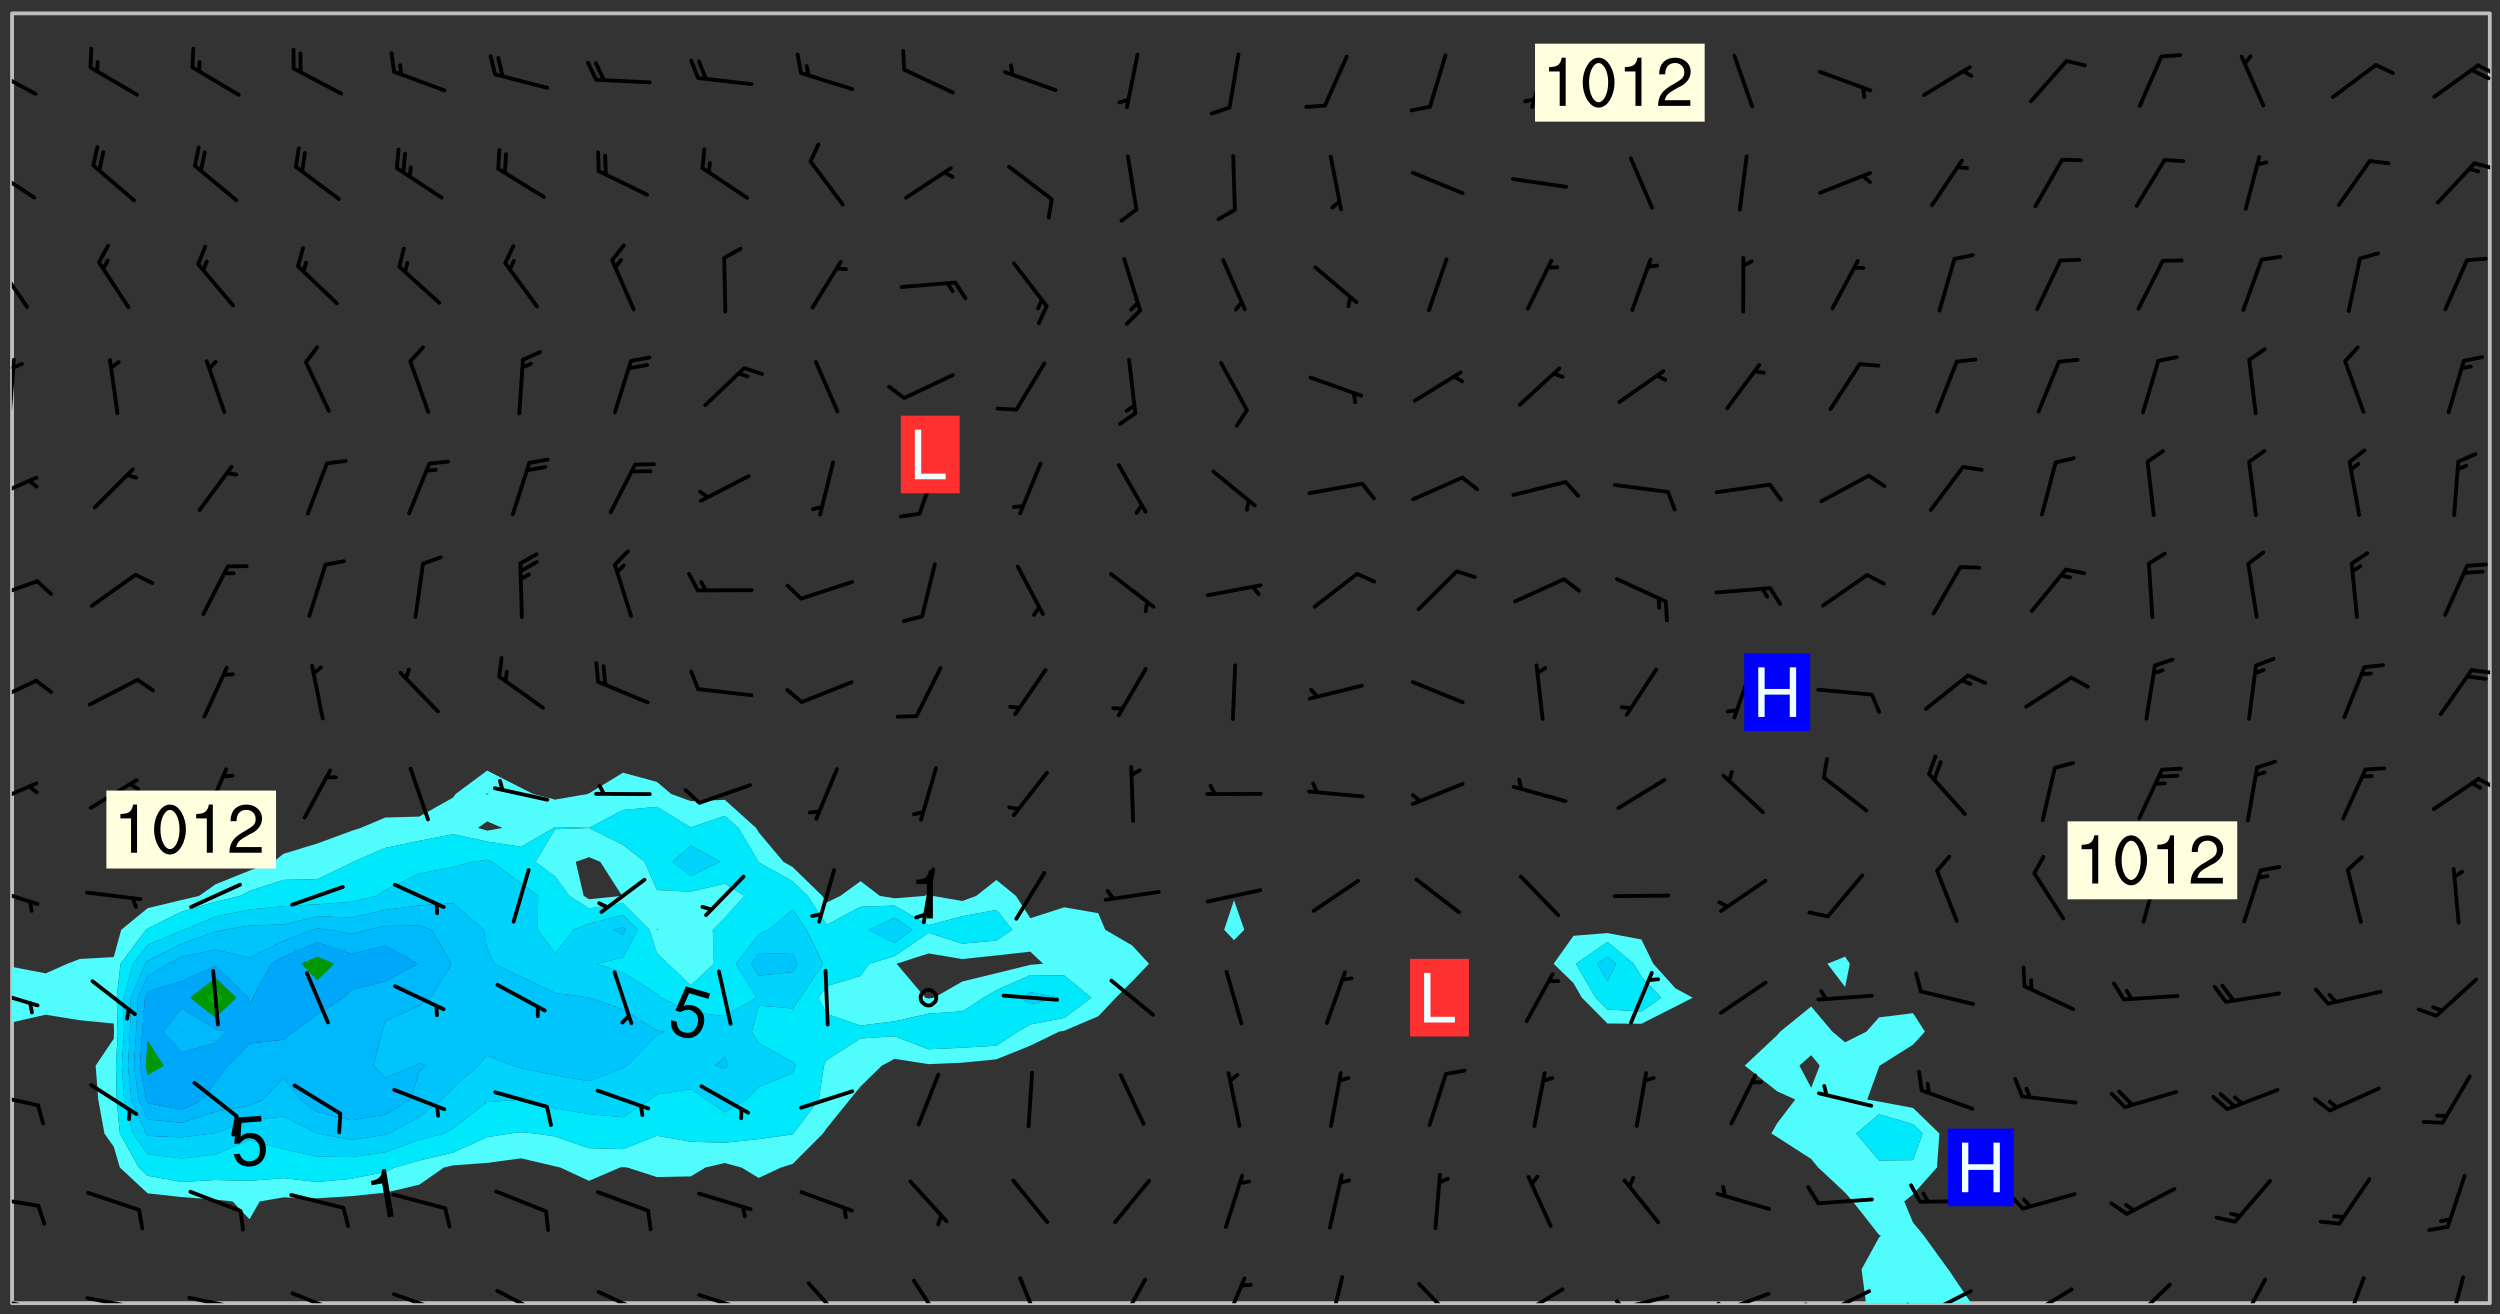 <svg xmlns="http://www.w3.org/2000/svg" role="img" xmlns:xlink="http://www.w3.org/1999/xlink" viewBox="142.45 309.95 326.84 171.84"><rect x="142.45" y="309.95" width="326.84" height="171.84" fill="#333333" stroke="none"/><defs><clipPath id="a"><path d="M144 443h1v37.328h-1zm0 0"/></clipPath><clipPath id="b"><path d="M144 311.672h1V437h-1zm0 0"/></clipPath><clipPath id="c"><path d="M144 311.672h324v168.656H144zm0 0"/></clipPath><clipPath id="d"><path d="M370 441h31v39.328h-31zm0 0"/></clipPath><clipPath id="e"><path d="M467 311.672h1v168.656h-1zm0 0"/></clipPath><clipPath id="f"><path d="M144 479h4v1.328h-4zm0 0"/></clipPath><clipPath id="g"><path d="M147 480h2v.328h-2zm0 0"/></clipPath><clipPath id="h"><path d="M146 480h1v.328h-1zm0 0"/></clipPath><clipPath id="i"><path d="M153 479h9v1.328h-9zm0 0"/></clipPath><clipPath id="j"><path d="M160 480h2v.328h-2zm0 0"/></clipPath><clipPath id="k"><path d="M159 480h2v.328h-2zm0 0"/></clipPath><clipPath id="l"><path d="M166 479h9v1.328h-9zm0 0"/></clipPath><clipPath id="m"><path d="M173 480h3v.328h-3zm0 0"/></clipPath><clipPath id="n"><path d="M172 480h2v.328h-2zm0 0"/></clipPath><clipPath id="o"><path d="M180 478h8v2.328h-8zm0 0"/></clipPath><clipPath id="p"><path d="M193 478h8v2.328h-8zm0 0"/></clipPath><clipPath id="q"><path d="M207 478h7v2.328h-7zm0 0"/></clipPath><clipPath id="r"><path d="M220 478h8v2.328h-8zm0 0"/></clipPath><clipPath id="s"><path d="M233 479h8v1.328h-8zm0 0"/></clipPath><clipPath id="t"><path d="M239 480h2v.328h-2zm0 0"/></clipPath><clipPath id="u"><path d="M247 477h7v3.328h-7zm0 0"/></clipPath><clipPath id="v"><path d="M261 477h5v3.328h-5zm0 0"/></clipPath><clipPath id="w"><path d="M275 476h4v4.328h-4zm0 0"/></clipPath><clipPath id="x"><path d="M288 477h5v3.328h-5zm0 0"/></clipPath><clipPath id="y"><path d="M302 476h4v4.328h-4zm0 0"/></clipPath><clipPath id="z"><path d="M316 476h3v4.328h-3zm0 0"/></clipPath><clipPath id="A"><path d="M327 477h7v3.328h-7zm0 0"/></clipPath><clipPath id="B"><path d="M340 478h7v2.328h-7zm0 0"/></clipPath><clipPath id="C"><path d="M353 479h8v1.328h-8zm0 0"/></clipPath><clipPath id="D"><path d="M353 479h2v1.328h-2zm0 0"/></clipPath><clipPath id="E"><path d="M366 478h8v2.328h-8zm0 0"/></clipPath><clipPath id="F"><path d="M366 480h3v.328h-3zm0 0"/></clipPath><clipPath id="G"><path d="M380 478h8v2.328h-8zm0 0"/></clipPath><clipPath id="H"><path d="M378 480h3v.328h-3zm0 0"/></clipPath><clipPath id="I"><path d="M393 478h8v2.328h-8zm0 0"/></clipPath><clipPath id="J"><path d="M391 480h4v.328h-4zm0 0"/></clipPath><clipPath id="K"><path d="M407 478h7v2.328h-7zm0 0"/></clipPath><clipPath id="L"><path d="M404 480h4v.328h-4zm0 0"/></clipPath><clipPath id="M"><path d="M406 480h3v.328h-3zm0 0"/></clipPath><clipPath id="N"><path d="M420 477h7v3.328h-7zm0 0"/></clipPath><clipPath id="O"><path d="M435 476h4v4.328h-4zm0 0"/></clipPath><clipPath id="P"><path d="M448 476h4v4.328h-4zm0 0"/></clipPath><clipPath id="Q"><path d="M462 476h3v4.328h-3zm0 0"/></clipPath><clipPath id="R"><path d="M144 466h4v2h-4zm0 0"/></clipPath><clipPath id="S"><path d="M144 452h4v3h-4zm0 0"/></clipPath><clipPath id="T"><path d="M144 439h4v3h-4zm0 0"/></clipPath><clipPath id="U"><path d="M144 425h4v4h-4zm0 0"/></clipPath><clipPath id="V"><path d="M144 412h4v4h-4zm0 0"/></clipPath><clipPath id="W"><path d="M466 411h2v3h-2zm0 0"/></clipPath><clipPath id="X"><path d="M144 398h4v5h-4zm0 0"/></clipPath><clipPath id="Y"><path d="M465 397h3v2h-3zm0 0"/></clipPath><clipPath id="Z"><path d="M144 385h4v4h-4zm0 0"/></clipPath><clipPath id="aa"><path d="M144 372h4v4h-4zm0 0"/></clipPath><clipPath id="ab"><path d="M144 356h1v9h-1zm0 0"/></clipPath><clipPath id="ac"><path d="M144 357h2v2h-2zm0 0"/></clipPath><clipPath id="ad"><path d="M144 344h3v7h-3zm0 0"/></clipPath><clipPath id="ae"><path d="M144 331h4v6h-4zm0 0"/></clipPath><clipPath id="af"><path d="M465 331h3v2h-3zm0 0"/></clipPath><clipPath id="ag"><path d="M144 318h4v5h-4zm0 0"/></clipPath><clipPath id="ah"><path d="M466 318h2v2h-2zm0 0"/></clipPath><clipPath id="ai"><path d="M465 318h3v3h-3zm0 0"/></clipPath><g id="aj" clip-path="url(#clip1)"><path fill="#fff" fill-opacity="0" fill-rule="evenodd" d="M0 0h1000v1000H0zm0 0"/><path fill="#d3d3d3" fill-opacity="0" fill-rule="evenodd" d="M162.152 355.867l-.234.293.059.234.117.172.176.234.293.348.113.059.117-.172.059-.234.176-.176.465-.176h.699l.234.293.289.816.059.176.176.23.352.234.699.699.172.176.234.348.234.41.289.582.41.465.23.234.234.176.117.23.176.293.172 1.164v.234l.059.289.059.117.117.117.348.41.117.172.176.176.176.234.117.172.172.352.059.234.234.406.234-.059-.176.176-.059.93h-.582l-.234-.113-.348.113-.117.117-.059.293-.059.176-.117.172-.465.293-.059.234-.059.113v.645l.059.172v.41l.059.059v.406l.059.406.117.176.059.059.23.641-.059.293v.699l-.059.582v.234l-.059.23-.055.352v1.922l.055.117h.426l-.367.117-.023.352.891 1.168 1.742.539 1.34.359v.539l.09.809.535.715 1.52.27.891-.086.09 1.164.535.18 1.16-.18 2.055-.984 1.16-.363 1.879-.176 1.695-.18-.18.719-1.516.086-1.25.09-.805.27-1.074.809.27.719.535.898-.18.625-.266.809.266 1.078.625.898.805.18 1.25-.18-.266.723.098.504.055.293v.172l.059.293v.406l.176.117.352.117h.406l.293-.176.113-.117.059-.117.117-.23.059-.176.352-.465.23-.176.176-.059.176.059.059.176.117.988.055.469.059.172.117.234.176.059.816.059h.289l.117.234.059.406.059.352v1.105l.117.293.117.348.289.699.176.352.582.754.352.176.172.059.469.234.641.465.348.234.293.176.293.055.23.062.816.348.293.176.113.172.352.352.117.176.523.641v.289l.059.352v.348l.059.352.059.289.117.059.172.059h.176l.582.234.176.117.176.289.176.234.113.234.293.23.117.117v.41l.059.055.289.234.234.117.059.117.117.172.059.117.23.234.059.176.234.059.117.059-.117.113-.059.117v.117l-.117.293-.117.289v.582l.176.117.117.059.059.117.117.117.113.059.176.348.059.352.059.406v.176l-.059.176-.117.699v.172l.117.176.293.293h.406l.176.117.117.172.117.293v.234h-.527l-.23-.234h-.234l-.176.059-.059.699.059.348.117.176.176.41.117.23.289.469.176.055h.523l.234.059.758.641.059.293v.234l.059.059.23.348v.352l-.117.172v.293l.293.289.293.176.172.059.293.176.293.117.582.406.289.234.293.176.219.16.016.012.23.176.641.523.176.234.117.176.176.176.113.172v.641l.117.176.469.117.582.117.234.059.23.113.293.117.113.059.586.352.289.172.176.062.176.055.176.059.699.352.289.176.234.055.289.176.234.117.641.406.293.117.172.059.234.059.41.059.23.059.234.117.059.172-.41.176.469.059.059.293.113.234.176.055.234.059.176.059.406.117.641.234.117.172.059.234v.176l-.059.117-.059.406.234.234.117.059.348.117.641.23.176.117.289.117.176.176.234.465.582 1.105.176.176.348.176.176.117.352.117 1.047.523.234.059.465.113.293.059.465.176.758.582.234.234.348.465.176.176.289.234.816.699.293.176.289.289.293.176.293.289.695.641.176.176.293.234.289.234.469.289.641.582.348.234.234.293.348.348.352.465.934.992.348.406.117.176.234.059.113.117.645.176.23.113.234.059.293.176.23.117.934.699.406.406.234.176.406.176.234.117.816.348.348.234.234.117.293.289.23.117.758.352.352.172.23.059.293.117.234.059.871.176h.816l.469.23.172.059.875.699.465.117.293.059.176.059.23.059.469.059.348.059.352.059.406.059h.293l.172.059v.23l.176.176h.293l.348.059.352.059.699.117h.641l.465-.234.293-.176.172-.117.41-.172.289-.176.934-.465.469-.293.523-.293.465-.172.465-.176 1.051-.465.289-.117.41-.117.289-.117.527-.176 1.516-.699.582-.348.289-.059.293-.059.348-.117.875-.23.352-.117h.113l.234-.059.875-.234.234-.059h.812l.352-.059.816-.117.172-.059.352-.055.293-.059.23-.059.816-.176.176-.059h.348l.234-.059.465-.117.758-.172.234-.059h.348l.41-.117.289-.059 1.285-.059h.289l.41-.059.23-.059h.176l.875-.117h.406l.41-.117h.348l.352-.113.871-.059h1.75l1.047.289.41.117.289.117.352.117.289.117 1.051.172.289.059h.293l.293.059.172.059.41.059.172.059.117.059h.117l.117.059.352.059h.113l.41.066 1.922.395 1.926.395 1.52.449 1.695.719 2.145.805 1.605-.719 1.43-.805 1.16-1.078 1.25-.449 3.035-.719 1.875-.359 2.145-1.348 2.234-1.254 2.5-1.258 1.695-.449 1.785-.18 1.16-.27.625.539 1.34-.27.715-.988.984-1.344.445-.18.805-.359 1.875-.539 1.785-.449 1.25-.27 1.16-.09 1.699-.09 1.961-.27 1.25-.09h.539l.625-.09h.891l2.145-.18 2.41-.18 2.59-.09 1.695.18 1.609.09 1.43.359 1.16.719 1.875.988 1.16 1.527.266.715.629.09.355.898.535.539.535 1.527 1.074.359h.535l-.805.535.09 1.707.715 2.695.891.805.895.988.715 1.258 1.785.539 1.52-.18.355 1.344 1.609-.805.98-.539.27.27.316-.215.219-.145.801.449.449-.359h.355l.535-.27.539-.719.535-.27.625-.988 1.16.449.84.371 1.395.617 1.695-.18h1.605l1.785.09.18-1.707.535-1.344.805.27.492.848.402.406-.09.539v.359l.715.449.711-.27h1.43l.359.988.445 1.258.715 1.344 1.25.629 1.695.629.715-.18.18-.539.98-.09.449.359.086 1.258-.266.629-.535.18v.539l.715.984.266.539.984.988.801 1.078-.266.359-.09.898-.625 2.332-.355 2.066-.09 1.793-.18.719-.09.539v1.438l-.98 1.883-.359 1.707-.535.898-.805 1.168-.266.539 2.055 1.254.086.359-.355.539-.09-.18v.809l.09 1.438-.445.715-1.074.094-.266.715.535.898.805.719 1.16.809 1.34.27.445.359-.355.449-1.789-.09-1.25-.449-.715-.719-.625-.09-.176 3.59-.188 1.309h89.359V311.703h-55.27v49.082l.762.125 3.289.543 2.023 2.836v2.754l2.352.332 2.348.332h4.051l-1.379 4.16-2.023.707-2.023.703-.543.344-2.594 1.617-.188.117-2.023-2.078-.73-2.742-2.672-2.078-1.375-3.5-.066-.082-1.957-2.672 2.75-1.418v-49.082H294.422v91.414l.117.031.133.012.074.074.105.047.09.059.086.059.09.059.297.297.059.09.031.117.027.117.016.137-.031.117-.059.09-.059.086-.043.105-.047.102-.027.121v.145l.176.27.148.148.074.086.074.074.043.105.062.09.059.086.043.105.059.09.047.102.043.105.059.086.117.18.074.074.062.086.059.09.043.105.059.09.059.086.062.09.059.09.043.102.117.18.074.074.059.086.074.074.09.059.105.047h.148l.133-.016.133.016.102-.047.074-.074.047-.102-.016-.133v-.148l-.047-.105-.027-.117-.047-.102-.027-.121-.043-.102-.062-.09-.043-.102-.043-.105-.031-.117-.016-.133-.012-.137.086-.059.059-.086.121-.031.043.105.016.133v.117l.059.102.059.09.09.059.148.148.059.09.043.105-.012.102.086.059.105.047.086.059.09.059.074.074-.117.027-.105.047-.086.059-.074.074-.059.09-.062.086-.027.121-.047.102-.043.105-.031.117-.012.133-.016.133v.148l.027.117.047.105.043.102.059.09.074.074.09.059.074.074.09.059.059.09.043.105.047.102.117.031.133.016h.148l.117-.031.105.043.043.105.047.102.027.121L299.5 410l.027.117.031.121.027.117.105.043.102.047.133-.016.148.148.062.086.074.074.07.074.09.062.105.043.102.043.117.031.137.016.117-.031.074-.074.027-.117-.012-.133-.031-.121-.027-.117.043-.105h.117l.09.062.117.027h.148l.133.016h.148l.133.016.133-.016h.148l.133-.016.133-.012.137.012.117-.027.133-.016.191-.059-.059.176-.016.133-.027.121-.016.133-.059.086-.133.016-.105.047-.105.043-.117.031-.117.027-.266.031h-.148l-.133.016-.074.074.059.086.148.148.117.18.074.07.09.062.09.059.086.059.09.059.102.043.105.062.105.043.086.059.105.047.102.043.18.117.059.09-.043.102-.047.105.016.133.223.223.059.09.043.102.031.121.043.102.016.133.031.117.012.137.031.117.148.148.102.043.105.043.117.031.133.016.137.016h.117l.117-.031.09-.059.043-.105.047-.102.043-.105.031-.117.012-.133v-.148l-.012-.133-.016-.133-.031-.117-.043-.105-.047-.105-.043-.102-.043-.105-.016-.133.016-.133.027-.117.031-.117.027-.121.047-.102.09-.059.086-.062.074-.074.09-.059.223-.223.059-.086.074-.074.117-.18.059-.086v-.148l-.074-.074-.102-.047-.105-.043-.102-.043-.059-.09-.047-.105-.027-.117.09-.059.117-.031.102-.043.18-.117.148-.148.012-.133-.012-.105-.09-.059-.133.016h-.148l-.133.016-.133-.016-.121-.031-.086-.059-.074-.074-.059-.09-.062-.086-.117-.18-.059-.086.031-.121.086-.059.121-.031.059-.086v-.121l-.031-.117-.059-.09-.059-.086-.047-.105-.027-.117-.016-.133.059-.09.074-.074.09-.059.117-.18.074-.074.059-.086.148-.148.121-.031.133-.016.133.016.074.074.043.105.016.133-.031.117-.117.031-.133.012-.148.148-.043.105-.047.102-.027.121-.031.117v.148l.031.117.043.105.059.09.074.07.074.074.117.031.121.027.117-.027.133-.016h.117l.09.059.074.074.047.105.059.086.102.047.133.016.105.043.086.059-.012.105-.074.074-.18.117-.059.09-.09.059-.07.074-.074.074-.062.09-.027.117-.016.133.016.133-.016.133v.148l.016.133.027.117.031.121.074.074.09.059.086.059.09.059.117.031v.086l-.102.047-.09.059-.266.031-.117.027h-.148l-.105.043-.102.047-.059.09-.062.234-.012.133-.031.121-.016.133v.293l-.012.133.012.137.016.133.133.016.133.012.121.031.086.059.074.074.047.105.043.102.016.133v.445l-.016.133v.445l.031.266.027.117.016.133.031.117.086.211.031.266v.148l-.031.117-.027.117-.031.121-.027.117-.031.117-.031.121-.012.133-.016.133.09.059.117-.031.102.016.047.105-.031.266v.441l-.043.105-.047.105-.043.102-.043.105-.059.086-.031.121-.043.117-.031.117-.016.133.016.133.059.09.105.047.086.059.059.086-.012.137-.031.117-.043.102v.445l-.016.133v.148l-.031.117-.043.105-.027.117-.047.105-.043.102-.031.121-.027.117-.031.133-.031.117-.027.117-.043.105-.031.117-.031.121-.012.133-.016.133v.297l.027.117v.148l.047.398.027.117.059.09.121.031h.148l.133-.016.059.09v.117l-.059.09-.09.059-.102.043-.105.047-.09.059-.086.059-.137.016-.117-.031-.133-.016-.102.047-.062.086-.012.137-.016.133-.031.117-.027.117-.016.133-.031.121v.297l.016.133.031.117v.148l.012.133v.148l-.027.117-.047.102-.027.121-.031.117-.059.09-.074.074-.102.043-.105.047-.117.027-.121.031-.102-.047.059-.086.105-.047.027-.117.031-.117.027-.121.031-.117v-.148l.016-.133-.031-.117-.043-.105-.105.016-.074.074-.102.043-.09.062-.074.074-.043.102-.016.133-.031.117L304.25 426l-.031.117-.027.117-.031.121-.027.117-.031.117-.043.105-.09.059h-.09l-.117-.031-.031-.086.016-.137-.031-.117v-.148l-.012-.133v-.148l-.062-.234-.027-.121-.043-.102-.047-.105-.059-.086-.059-.09-.043-.105-.062-.086-.148-.148-.07-.074-.105-.047-.105-.043-.102-.043-.297-.297-.09-.074-.086-.059-.105-.043-.09-.062-.086-.059-.105-.043-.09-.059-.086-.062-.074-.07-.105-.047-.086-.059-.105-.043-.09-.062-.102-.043-.105-.043-.086-.059-.105-.047-.105-.043-.102-.047-.09-.059-.102-.043-.105-.043-.09-.062-.117-.027-.133-.016-.133.016H299.75l-.133.016-.117-.031-.09-.059-.074-.074-.09-.059-.102-.047h-.148l-.121-.027-.102-.043-.074-.074-.117-.18-.09-.059-.102-.043-.09-.062-.105-.043-.09-.059-.086-.059-.105-.047-.059-.086-.059-.09-.043-.105-.047-.102-.074-.074-.086-.059-.074-.074-.09-.059-.223-.223-.043-.105-.031-.266.105-.043h.145l.105.043.074.074.09.059.086.059.105.047.09.059.148.148.07.074.148.148.062.086.074.074.086.059.074.074.09.062.09.059.086.059.27.176.102.047.105.043.102.043.047-.074.059-.086.074-.074.07-.074.105.043.074.074.059.09.043.102.047.105.043.105.121.027.117-.027.074-.09.043-.105.059-.09.074-.074.105-.043.117-.027.133.012.09.059.148.148.059.09.043.105.047.102.043.105.043.102.105.047.105.043.133.016.086-.059.059-.09.074-.074.105-.043.117.027.105.047.102.043.105.043.102.047.18.117v.117l-.016.133.016.133.016.137.059.086.102.047.121.027.117.031h.148l.117-.031.059-.09.18-.117.059-.09.074-.074.059-.086.117-.18.18-.117.117.031.09.059.043.074-.016.133v.117l.09.059h.148l.133-.016.133-.012.266-.031.105-.043.117-.031.121-.027.074-.074.07-.074.062-.09-.016-.105-.047-.102-.102-.043-.105-.016-.117.027-.266.031h-.148l-.074-.074-.09-.059-.117-.031-.117-.027-.133-.016h-.148l-.133.016h-.297l-.105-.047-.148-.148-.043-.102-.059-.09.223-.223.086-.059.105-.043.117-.031.133-.016.133.016.137.016.102.043.133-.012.09-.062.102-.043.062-.09-.047-.102-.09-.059-.117-.031-.102-.043-.059-.09-.062-.09v-.117l.016-.133.105-.047.074-.07v-.121l-.09-.059-.031-.117.09-.059.074-.074.043-.105.059-.09.047-.102.016-.133v-.148l-.047-.105-.043-.102-.09-.059-.133-.016-.102-.043-.137-.016-.117-.031h-.445l-.133-.016-.133-.012-.133-.016-.117-.031h-.148l-.133-.016-.133-.012-.266-.031-.121-.043-.086-.059-.074-.074v-.148l.012-.133.105-.047.102-.043.133-.016h.152l.133-.016h.293l.121.031.102.043.09.059.234.062.121-.047.09-.059.102-.043.133-.016.105.043.102.047.133.012.121-.027h.145l.121-.031.117-.027.105-.047.074-.074.086-.059.148-.148.059-.086.047-.105.027-.117.016-.105-.102-.043-.09-.059-.117-.031-.105-.043-.09-.062-.074-.086-.074-.074-.102-.043-.105-.047-.102-.043-.059-.09-.047-.102-.086-.211-.062-.086-.059-.09-.074-.074-.086-.059h-.27l-.117.031-.09.059-.102.043-.133.016-.105-.016-.027-.117-.062-.09-.117-.031-.102-.043-.148-.148-.031-.117-.016-.105.074-.074.18-.117.117-.027.117-.031.137.016.102.043.105.043.102.047.105.043.117.031.133.016.117.027.133.016.105-.016.09-.059-.074-.074-.105-.043-.074-.074-.074-.09-.148-.148-.086-.059-.09-.059-.074-.074-.09-.059-.102-.047-.121-.027-.102-.047-.105-.043-.117-.031-.102-.043-.121-.031h-.148l-.117.031-.105.043-.086.062-.18.117-.086.059-.09.059-.105.047-.086.059-.105.043-.102.043-.105.047-.074.074-.059.09-.059.086-.047.105-.059.086-.074.074-.133-.012-.117-.031h-.117l-.074.074-.09.059-.074.074-.09.059-.086.059-.105.047-.102.043-.137.016-.102-.043-.148-.148-.105-.047h-.086l-.105.047-.102.043-.121.031-.117-.031-.074-.074v-.117l.031-.121.074-.07.059-.09.074-.074.117-.031.105-.043h.293l.133-.016.137-.016.102-.043.09-.059.102-.047.09-.059.133-.012.09.059.133.012.09-.059.086-.059.105-.043.09-.059.086-.062.09-.059.148-.148.059-.086.059-.09.105-.043.133-.016.117.027.121.031.059-.059.059-.09.031-.266.027-.117.105.012.133.016.102-.043.09-.059.059-.09.074-.074.059-.09.047-.102.012-.133-.012-.133-.047-.105-.148-.148-.059-.09-.059-.086-.043-.105v-.445l.016-.133v-.148l.012-.133-.059-.059-.09.059-.102-.043-.18-.117-.086-.059-.062-.09-.059-.09-.074-.074-.086-.059-.121.031-.102.012-.105.047-.086.059-.105.043-.148.148-.09.059-.086.059-.09.062-.105.043-.133.016v-.121l.105-.043.117-.031.074-.07.043-.105v-.148l-.027-.117-.148-.148-.133-.016h-.148l-.117.031-.105.043-.102.043-.09.062-.117.027-.074-.074.012-.133-.043-.102-.043-.105-.09-.059-.117.027-.121.031-.117.031-.102.043-.121.031-.102.043-.105.043-.09.059-.102.016v-.117l.016-.133-.059-.09-.074.043-.148.148-.059.09-.074.074-.047.105-.043.102-.074.074-.059.09-.074.074-.059.086-.074.074-.09.062-.074.07-.074.074-.102.016-.133.016-.105-.043v-.121l.148-.148.043-.102.059-.09.047-.102.043-.105.059-.09.031-.117.043-.102.031-.121.027-.117.047-.105.043-.102.043-.105.074-.07.09-.062.09-.059.102-.043h.297l.266-.031.105-.043-.074-.074-.117-.031-.105-.043-.09-.059-.102-.047-.09-.059-.102-.043-.105-.043-.09-.062-.086-.059-.105-.043-.102-.043-.121-.031-.117-.031-.102-.043L297.5 410.25l-.102-.043-.09-.059-.043-.105-.016-.133.102-.043.133-.016.137.016.133-.016.102-.043.059-.09.016-.105-.09-.059-.074-.074-.102-.043-.09-.059-.148-.148-.043-.105-.016-.133v-.293l-.059-.09-.09-.059-.074-.074-.043-.105-.031-.117-.059-.09-.074-.074-.117-.027-.074-.074-.09-.059-.09-.062-.086-.059-.074-.074-.059-.086-.047-.105-.086-.059-.148-.148-.195-.059-.133.016-.102.043-.074.074-.047.102-.043.105-.059.09-.059.086-.297.297-.09.059h-.086l-.062-.086-.043-.105.031-.117.059-.09.027-.117-.012-.133-.09-.062-.105.047-.117.027-.117.031-.27.176-.102.047-.117.027-.105.047-.09.059-.102.043-.059-.086-.047-.105.016-.133.047-.105.07-.074.074-.07.059-.09v-.148l-.043-.105h-.238l-.102.047-.031.117-.027.117-.031.121-.074.043-.133.016-.074-.047-.043-.102-.043-.105-.047-.102-.043-.105-.121.031-.102.043-.133.016-.117.031-.105.043-.09.059-.102.047-.121.027-.133.016-.102-.043-.059-.09-.047-.105-.043-.102-.043-.105v-.117l.059-.09.086-.059.18-.117.102-.047.105-.043.105-.059.102-.043.09-.062.102-.043.105-.059.102-.047.09-.059.105-.043.102-.043.09-.062.102-.043.137-.016.117.031.102.043.121.031.102.043.105.047.102.043.105.043.102.047.105.043.102.043.105.047.086.059.105.043.117.031.105.043.102.047.09.059.105.043.102.043.105.047.117.027.102.047.121.027h.148l.086-.059.016-.102.059-.09-.027-.117-.074-.074-.117-.18-.074-.074-.09-.074-.18-.117-.086-.059-.105-.043-.102-.047-.27-.176-.059-.09-.074-.074-.059-.09-.043-.102-.031-.117-.016-.137v-.562l-.012-.133-.016-.133-.031-.117-.016-.133-.012-.133-.031-.121-.223-.223-.059-.086-.016-.105.031-.117.133-.016v-91.414H172.992v1.453l-.059.234-.352 1.051-.172.523-.117.348-.176.41-.117.172-.234.293-.23.059h-.352l-.117.059-.23.406v.293l.117.176.23.23.117.234.641.758.293.465.176.234.23.352.234.348.641.816.176.465.172.41.117.695.176.469.117 1.398.059.465v.875l.117 1.047v4.781l-.059.465-.352 1.281-.176.523-.113.41-.352.93L172.934 336l-.234.582-.117.176-.172.348-.176.406-.352.816-.059.293-.113.293-.117.289-.059.176-.117.875-.059.406-.059.117-.059.176-.059.172-.23.527-.117.172v.234l-.117.234-.059.172-.176.586v.289l-.059.176v.293l-.059.113-.059.527v.172l-.055.234v2.621l-.176.816-.117.176-.176.234-.117.172-.113.234-.586.934-.23.289-.293.465-.176.234-.289.352-.352.699-.113.23-.176.41-.176.23-.406.527-.816.699-.293.172-.289.234-.176.117-.176.176-.523.406-.527.176-.172.176-.234.055-.641.176h-.758m12.211 31.023l-1.074.449.359.895 1.25-.715.445-.539-.98-.09"/><path fill="#d3d3d3" fill-opacity="0" fill-rule="evenodd" d="M201.508 416.598h-.895l.449.629.98.359.805-.09.445-.988-.176.09-.715-.355-.895.355m154.621 59.07l-.059-.523v-.293l.113-.293.059-.23.469-.469h.113l.117-.113.117-.059h.176l.234-.059h.348l.234.059.117.059.23.172.059.176.117.582v.293l-.117.176-.172.289-.176.176-.527.523-.23.234-.117.059h-.176l-.117-.059-.406-.293-.176-.117-.117-.059-.059-.113-.055-.117m6.641-10.957l-.059-.172v-1.109l.059-.172.176-.059.172-.059h.176l.234-.059.117.059.059.699-.059.172-.117.176-.117.059-.234.523-.113.059h-.234l-.059-.117m9.613-14.391l-.117-.176v-.699l.293-.875.117-.172.176-.352.113-.23.117-.293.352-.758.117-.23.172-.234h.176l.117-.059h.641l.117.059.234.234.172.113.352.293.117.117.113.176v.113l.117.059.117.117v.699l-.059.176v.23l-.059.176-.348 1.051-.117.23-.117.234-.117.059-.23.234-.641.289h-.875l-.41-.117-.641-.465"/><path fill="none" stroke="#bebebe" stroke-linecap="round" stroke-linejoin="round" stroke-miterlimit="10" stroke-width=".5" d="M467.957 311.695H144.027v168.625h323.93v-168.625"/><g clip-path="url(#a)"><path fill="#fff" fill-opacity="0" fill-rule="evenodd" d="M144 475.891v4.438h.004H144v-36.715 32.277"/></g><g clip-path="url(#b)"><path fill="#fff" fill-opacity="0" fill-rule="evenodd" d="M144 435.945v.414-124.688h.004H144v124.273"/></g><path fill="#50fcfc" fill-rule="evenodd" d="M144 436.359v7.254h.004v-7.254H144"/><g clip-path="url(#c)"><path fill="#fff" fill-opacity="0" fill-rule="evenodd" d="M144.004 480.328v-36.715l4.434-1.008 4.438.719 4.441.43.043 1.066-.043.934-2.363 3.508.34 4.438.809 4.438 1.215 1.723.801 2.715 3.637 3.383 4.438.484 4.438.336 2.234.238 2.203 2.328 1.344-2.328 3.098-.531 4.438.121 4.438-.285 4.438-.453 4.441-1.043 3.23-2.25 1.207-.277 4.438-.32 4.438-.598 4.441 1.039.668.156 3.77 1.746 4.051-1.746.387-.051.535.051 3.902 1.25 4.438-.082 1.91-1.168 2.531-.582 2.164.582 2.273 1.367 2.914-1.367 1.523-.465 3.961-3.973.477-.68 3.035-3.758 1.402-1.723 2.777-2.715 1.664-.887 4.438.691 4.438-.191 4.438-.438 4.441-1.789 3.75-1.828.688-.121 4.438-1.891 2.305-2.426 2.133-2.133 2.199-2.305-2.199-2.391-3.523-2.047-.914-2.172-4.438-.773-4.438 1.43-1.887-2.922-2.555-2.078-2.633 2.078-1.805.668-3.934-.668-.504-.289-.504.289-3.934.32-1.93-.32-2.512-1.922-2.637 1.922-1.801.871-.574-.871-3.863-3.758-1.199-.684-3.238-3.863-.344-.574-4.094-3.68-4.441.176-2.562-.934-1.875-1.586-4.438-1.199-4.438 2.703-.211.082-4.227.734-2.855-.734-1.586-.797-4.438-2.266-4.125 3.062-.312.461-4.438 2.492-4.441.125-3.219 1.359-1.219.395-4.438 1.637-4.438 1.352-1.328 1.055-3.113 1.141-4.438 1.789-2.141 1.512-2.297.543-4.438 1.066-3.453 2.828-.984 3.566-4.441.246-1.617.625-2.82 1.258-4.434-.844v-124.688h159.777v115.973l-1.293 3.863 1.293 1.355 1.34-1.355-1.34-3.863V311.672h48.82v120.262l-4.438.359-2.598 3.652 2.598 2.539 1.094 1.898 3.344 3.375 4.441.031 4.438-2.242 2.266-1.164-2.266-1.227-2.887-3.211-1.551-3.168-4.441-.844V311.672h31.07v123.344l-2.32.93 2.32 3.039.621-3.039-.621-.93V311.672h84.324v168.656h-67.84l-2.996-4.438-.176-.223-3.047-4.215-1.391-1.676-1.148-2.762 1.148-.91 3.137-3.531.316-4.438-3.453-3.344-4.438-.828-1.547-.266 1.547-4.277.094-.16 4.344-2.734 1.562-1.707-1.562-2.414-4.438.551-1.656 1.863-2.781 1.398-1.668-1.398-2.77-3.289-4.051 3.289-.391.457-4.242 3.984 4.242 3.367 2.359 1.07-2.359 3.094-.77 1.344.77.477 4.441 2.855.91 1.105 3.527 3.297 1 1.145 3.438 4.379.25.059-.25.277-2.289 4.16.586 4.438H144.004"/></g><path fill="#50fcfc" fill-rule="evenodd" d="M148.438 442.605l-4.434 1.008v-7.254l4.434.844 2.82-1.258 1.617-.625 4.441-.246.984-3.566 3.453-2.828 4.438-1.066 2.297-.543 2.141-1.512 4.438-1.789 3.113-1.141 1.328-1.055 4.438-1.352 4.438-1.637 1.219-.395 3.219-1.359 4.441-.125 4.438-2.492.312-.461 4.125-3.062v2.945l-.156.117.156.137v3.438l-1.191.863 1.191.355 1.996-.355-1.996-.863v-3.438l.188-.137-.188-.117v-2.945l4.438 2.266 1.586.797 2.855.734 4.227-.734.211-.082 4.438-2.703 4.438 1.199v3.262l-4.438.414-4.438 2.336-4.438-.102-.191.113-4.25 2.465-4.438-.684-4.438-.969-4.438.871-4.441.926-4.18 1.828-.258.137-4.438 2.125-4.438.09-4.441 1.438-1.195.652-3.242.766-4.438 1.305-4.438 2.191-.215.176-3.328 4.438-.508 4.438.137 4.438-.223 4.441.086 4.438.422 4.438 2.469 4.438 1.16 1.078 4.438.82 4.438-.254 4.438.109 4.441-.355 4.438.504 4.438-.422 4.438-.895 1.242-.586 3.199-.902 4.438-1.051 4.438-2.012 3.027-.473 1.41-.168 1.777.168 2.664.383 4.438 1.539 4.438.121 4.438-1.746 4.438.785 4.441.125 4.438-.473 4.438-.625.109-.109 3.301-4.438.672-4.438.355-.734 4.438-2.812 4.441-.297 4.438 1.707 4.438-.203 4.438-.266 2.812-1.836 1.629-.941 4.438-.863 3.539-2.633-3.539-2.902-4.438-.055-4.441 1.973-1.695.984-2.742 1.777-4.438.312-4.438 1-4.441.551-4.438-1.523-1.059-2.117 1.059-1.512 4.438-1.332 1.113-1.594 3.328-1 4.438-3.039 4.438 1.41 4.438-.41 2.086-1.398-2.086-2.602-4.438.816-4.438 1.188-4.438-2.57-4.441.156-4.438 2.359-2.488-3.785-1.949-1.895-4.438-2.48-.027-.066-2.645-4.438-1.766-1.586-4.441 1.52-4.438-2.695v-3.262l1.875 1.586 2.562.934 4.441-.176 4.094 3.68.344.574 3.238 3.863 1.199.684 3.863 3.758.574.871 1.801-.871 2.637-1.922 2.512 1.922 1.93.32 3.934-.32.504-.289.504.289 3.934.668 1.805-.668 2.633-2.078 2.555 2.078 1.887 2.922v4.367l-4.441.496-4.438.477-4.438-.738-4.172 1.352 3.754 4.438.418.109.738-.109 3.699-2.129 4.438-1.074 4.441-1.094 1.668-.141-1.668-1.586v-4.367l4.438-1.43 4.438.773.914 2.172 3.523 2.047 2.199 2.391-2.199 2.305-2.133 2.133-2.305 2.426-4.438 1.891-.688.121-3.75 1.828-4.441 1.789-4.438.438-4.438.191-4.438-.691-1.664.887-2.777 2.715-1.402 1.723-3.035 3.758-.477.68-3.961 3.973-1.523.465-2.914 1.367-2.273-1.367-2.164-.582-2.531.582-1.91 1.168-4.438.082-3.902-1.25-.535-.051-.387.051-4.051 1.746-3.77-1.746-.668-.156-4.441-1.039-4.438.598-4.438.32-1.207.277-3.23 2.25-4.441 1.043-4.438.453-4.438.285-4.438-.121-3.098.531-1.344 2.328-2.203-2.328-2.234-.238-4.438-.336-4.438-.484-3.637-3.383-.801-2.715-1.215-1.723-.809-4.438-.34-4.438 2.363-3.508.043-.934-.043-1.066-4.441-.43-4.438-.719"/><path fill="#00e8fc" fill-rule="evenodd" d="M157.703 453.699l-.086-4.438.223-4.441-.137-4.438.508-4.438 3.328-4.438.215-.176 4.438-2.191 4.438-1.305 3.242-.766 1.195-.652 4.441-1.438 4.438-.09 4.438-2.125.258-.137 4.18-1.828 4.441-.926 4.438-.871 4.438.969v2.375l-1.969.281-2.469.68-4.438.844-4.441 2.199-1.133.719-3.305.785-4.438.316-4.438.25-4.441.434-4.438.906-4.125 1.746-.312.117-4.438 1.863-1.922 2.457-1.203 4.438.012 4.438-.246 4.441.27 4.438 1.164 4.438 1.926 2.711 4.438.566 4.438-.551 4.438-1.875 4.441 1.195 4.438.98 4.438.051 4.438-.621 4.441-1.617 3.27-.84 1.168-.684 4.438-3.434 4.438-.297 4.441 1.121 4.438.773 4.438.395 3.562-2.312.875-.664 4.438-.703 2.035 1.367 2.406 1.688 2.836-1.688 1.602-1.664 4.438-1.789.391-.984-.391-.465-4.438-2.465-.91-1.512.91-3.391 4.438.359.996-1.406 2.977-4.438-2.18-4.438-1.793-2.668-3.133 2.668-1.305.621-2.996 3.816 2.715 4.438-4.156 2.402-4.441-.508-3.918-1.895-.52-.488-4.438-2.793-3.496-1.156 3.496-.793 1.922-3.645-1.922-1.934-4.438 1.117-1.984.816-2.453 3.121-2.262-3.121.047-4.438-2.227-1.637-3.77-2.805-.668-.281v-2.375l4.438.684 4.25-2.465.191-.113 4.438.102v.023l-4.438.168-2.547 4.258 2.547 1.871 1.891 2.57 2.547 1.637 4.438-.703 3.488 3.504.949 3.012 1.477 1.426 2.961 2.809 3.008-2.809-.141-4.438 1.574-1.582 2.562-2.855-2.562-1.609-4.441 1.066-4.438-.211-1.602-3.688-2.836-2.219-4.438-2.207v-.023l4.438-2.336 4.438-.414 4.438 2.695v2.383l-2.395 2.121 2.395 1.855 3.816-1.855-3.816-2.121V418.125l4.441-1.52 1.766 1.586 2.645 4.438.027.066 4.438 2.48 1.949 1.895 2.488 3.785 4.438-2.359 4.441-.156v1.582l-3.438 1.586 3.438 1.719 2.32-1.719-2.32-1.586v-1.582l4.438 2.57 4.438-1.188 4.438-.816 2.086 2.602-2.086 1.398-4.438.41-4.438-1.41-4.438 3.039-3.328 1-1.113 1.594-4.438 1.332-1.059 1.512 1.059 2.117 4.438 1.523 4.441-.551 4.438-1 4.438-.312 2.742-1.777 1.695-.984 4.441-1.973v2.234l-1.363.723 1.363.855 3.73-.855-3.73-.723v-2.234l4.438.055 3.539 2.902-3.539 2.633-4.438.863-1.629.941-2.812 1.836-4.438.266-4.438.203-4.438-1.707-4.441.297-4.438 2.812-.355.734-.672 4.438-3.301 4.438-.109.109-4.438.625-4.438.473-4.441-.125-4.438-.785-4.438 1.746-4.438-.121-4.438-1.539-2.664-.383-1.777-.168-1.41.168-3.027.473-4.438 2.012-4.438 1.051-3.199.902-1.242.586-4.438.895-4.438.422-4.438-.504-4.441.355-4.438-.109-4.438.254-4.438-.82-1.16-1.078-2.469-4.438-.422-4.438"/><path fill="#00d4fc" fill-rule="evenodd" d="M158.664 453.699l-.27-4.438.246-4.441-.012-4.438 1.203-4.438 1.922-2.457 4.438-1.863.312-.117 4.125-1.746 4.438-.906 4.441-.434 4.438-.25 4.438-.316 3.305-.785 1.133-.719 4.441-2.199 4.438-.844v4.727l-4.438.281-4.441.582-4.438.996-4.438-.145-4.438 1.066-4.441.133-3.277.559-1.16.223-4.438 1.59-4.438 2.234-.309.391-1.891 4.438-.113 4.438-.266 4.441.449 4.438 1.906 4.438.223.312 4.438.203 3.984-.516.453-.059 4.438-1.625 4.441-.547 4.438 2.223.039.008 4.398.84 4.438-.664.453-.176 3.988-2.133 2.918-2.305 1.52-1.547 3.34-2.891 1.098-1.312 3.332 1.312 1.105.324 4.441.945 4.438.781 4.438-1.711.566-.34 3.871-3.969 1.035-.473-1.035-.152-4.438-2.75-4.344-1.535-.094-.023-4.438-.598-4.441-2.117-3.508-1.699-.93-1.941-.43-2.496-4.008-3.473v-4.727l2.469-.68 1.969-.281.668.281 3.77 2.805 2.227 1.637-.047 4.438 2.262 3.121 2.453-3.121 1.984-.816 4.438-1.117v1.574l-1.238.359 1.238.676.355-.676-.355-.359v-1.574l1.922 1.934-1.922 3.645-3.496.793 3.496 1.156 4.438 2.793.52.488 3.918 1.895 4.441.508v5.285l-1.223 1.191 1.223.422.406-.422-.406-1.191v-5.285l4.156-2.402-2.715-4.438 2.996-3.816 1.305-.621 3.133-2.668v5.695l-4.438.129-1.008 1.281 1.008 1.559 4.438-.461.641-1.098-.641-1.41v-5.695l1.793 2.668 2.18 4.438-2.977 4.438-.996 1.406-4.438-.359-.91 3.391.91 1.512 4.438 2.465.391.465-.391.984-4.438 1.789-1.602 1.664-2.836 1.688-2.406-1.688-2.035-1.367-4.438.703-.875.664-3.562 2.312-4.438-.395-4.438-.773-4.441-1.121-4.438.297-4.438 3.434-1.168.684-3.27.84-4.441 1.617-4.438.621-4.438-.051-4.438-.98-4.441-1.195-4.438 1.875-4.438.551-4.438-.566-1.926-2.711-1.164-4.438"/><path fill="#00c4fc" fill-rule="evenodd" d="M159.625 453.699l-.449-4.438.266-4.441.113-4.438 1.891-4.438.309-.391 4.438-2.234 4.438-1.59 1.16-.223 3.277-.559 4.441-.133 4.438-1.066 4.438.145 4.438-.996 4.441-.582v2.637l-4.441.055-2.355.5-2.082.543-2.895-.543-1.543-.176-.602.176-3.836 1.457-4.441 2.176-4.438-1.051-4.438.93-1.785.926-2.652 1.645-1.273 2.793-.238 4.438-.285 4.441.625 4.438 1.172 2.59 4.438.449 4.438-1.445 4.438-.828 1.781-.766 2.66-2.84 2.184 2.84 2.254 1.645 4.438 1.055 4.438-.73 3.297-1.969 1.145-3.668.727-.77-.727-.359-.52.359-3.922 1.578-1.566-1.578 1.16-4.441.406-1.352 4.441-2.055 1.496-1.031 2.715-4.438-2.602-4.438-1.609-.555v-2.637l4.438-.281 4.008 3.473.43 2.496.93 1.941 3.508 1.699 4.441 2.117 4.438.598.094.023 4.344 1.535 4.438 2.75 1.035.152-1.035.473-3.871 3.969-.566.34-4.438 1.711-4.438-.781-4.441-.945-1.105-.324-3.332-1.312-1.098 1.312-3.34 2.891-1.52 1.547-2.918 2.305-3.988 2.133-.453.176-4.438.664-4.398-.84-.039-.008-4.438-2.223-4.441.547-4.438 1.625-.453.059-3.984.516-4.438-.203-.223-.312-1.906-4.438"/><path fill="#00b8fc" fill-rule="evenodd" d="M160.582 453.699l-.625-4.438.285-4.441.238-4.438 1.273-2.793 2.652-1.645 1.785-.926 4.438-.93 4.438 1.051 4.441-2.176 3.836-1.457.602-.176v1.836l-4.438 1.844-1.562.934-2.457 4.438-.422.961-.156-.961-4.281-4.109-4.438 1.922-4.438 1.422-.352.766-.359 4.438-.305 4.441.805 4.438.211.469 4.438.848 2.848-1.316 1.59-2.344 1.633-2.094 2.805-2.883 4.441-.504 1.324-1.055 3.113-2.262 3.383-2.176 1.055-1.027 4.438-1.109 4.27-2.301-4.27-2.359-4.438 1.074-4.438-1.492v-1.836l1.543.176 2.895.543 2.082-.543 2.355-.5 4.441-.055 1.609.555 2.602 4.438-2.715 4.438-1.496 1.031-4.441 2.055-.406 1.352-1.16 4.441 1.566 1.578 3.922-1.578.52-.359.727.359-.727.77-1.145 3.668-3.297 1.969-4.438.73-4.438-1.055-2.254-1.645-2.184-2.84-2.66 2.84-1.781.766-4.438.828-4.438 1.445-4.438-.449-1.172-2.59"/><path fill="#00a8fc" fill-rule="evenodd" d="M161.543 453.699l-.805-4.438.305-4.441.359-4.438.352-.766v6.414l-.234 3.23.234 1.234 2.078-1.234-2.078-3.23v-6.414l4.438-1.422v3.523l-2.379 3.102 2.379 2.707 4.438-1.242 1.535-1.465-1.535-.289-4.438-2.812v-3.523l4.438-1.922v1.543l-3.324 2.566 3.324 2.594 2.676-2.594-2.676-2.566v-1.543l4.281 4.109.156.961.422-.961 2.457-4.438 1.562-.934 4.438-1.844v1.871l-2.09.906 2.09 2.133 2.168-2.133-2.168-.906v-1.871l4.438 1.492 4.438-1.074 4.27 2.359-4.27 2.301-4.438 1.109-1.055 1.027-3.383 2.176-3.113 2.262-1.324 1.055-4.441.504-2.805 2.883-1.633 2.094-1.59 2.344-2.848 1.316-4.438-.848-.211-.469"/><path fill="#009800" fill-rule="evenodd" d="M161.754 450.496l-.234-1.234.234-3.23 2.078 3.23-2.078 1.234"/><path fill="#00b8fc" fill-rule="evenodd" d="M166.191 441.719l-2.379 3.102 2.379 2.707 4.438-1.242 1.535-1.465-1.535-.289-4.438-2.812v3.023l.141.078-.141.07-.062-.07.062-.078v-3.023"/><path fill="#00c4fc" fill-rule="evenodd" d="M166.191 444.742l-.062.078.062.07.141-.07-.141-.078"/><path fill="#009800" fill-rule="evenodd" d="M170.629 442.977l-3.324-2.594 3.324-2.566v1.539l-1.328 1.027 1.328 1.039 1.07-1.039-1.07-1.027v-1.539l2.676 2.566-2.676 2.594"/><path fill="#00ac00" fill-rule="evenodd" d="M170.629 441.422l-1.328-1.039 1.328-1.027 1.07 1.027-1.07 1.039"/><path fill="#009800" fill-rule="evenodd" d="M183.945 438.078l-2.09-2.133 2.09-.906 2.168.906-2.168 2.133"/><path fill="#fff" fill-opacity="0" fill-rule="evenodd" d="M206.137 417.328l-1.191.863 1.191.355 1.996-.355-1.996-.863"/><path fill="#00e8fc" fill-rule="evenodd" d="M206.137 413.891l-.156-.137.156-.117.188.117-.188.137"/><path fill="#50fcfc" fill-rule="evenodd" d="M215.016 418.371l-2.547 4.258 2.547 1.871 1.891 2.57 2.547 1.637 4.438-.703 3.488 3.504.949 3.012 1.477 1.426 2.961 2.809 3.008-2.809-.141-4.438 1.574-1.582 2.562-2.855-2.562-1.609-4.441 1.066-4.438-.211v5.133l.266.059-.266.035-.012-.035.012-.059v-5.133l-1.602-3.688-2.836-2.219-4.438-2.207v3.809l1.477.617 2.848 4.441-4.324.445-.695-.445-1.039-4.441 1.734-.617v-3.809l-4.438.168"/><path fill="#fff" fill-opacity="0" fill-rule="evenodd" d="M219.453 422.012l-1.734.617 1.039 4.441.695.445 4.324-.445-2.848-4.441-1.477-.617"/><path fill="#00c4fc" fill-rule="evenodd" d="M223.891 432.184l-1.238-.676 1.238-.359.355.359-.355.676"/><path fill="#fff" fill-opacity="0" fill-rule="evenodd" d="M228.328 431.449l-.012.059.012.035.266-.035-.266-.059"/><path fill="#00d4fc" fill-rule="evenodd" d="M232.766 424.484l-2.395-1.855 2.395-2.121 3.816 2.121-3.816 1.855"/><path fill="#00c4fc" fill-rule="evenodd" d="M237.207 449.684l-1.223-.422 1.223-1.191.406 1.191-.406.422m4.438-12.18l-1.008-1.559 1.008-1.281 4.438-.129.641 1.41-.641 1.098-4.438.461"/><path fill="#00d4fc" fill-rule="evenodd" d="M259.398 433.227l-3.438-1.719 3.438-1.586 2.32 1.586-2.32 1.719"/><path fill="#fff" fill-opacity="0" fill-rule="evenodd" d="M263.836 434.594l-4.172 1.352 3.754 4.438.418.109.738-.109 3.699-2.129 4.438-1.074 4.441-1.094 1.668-.141-1.668-1.586-4.441.496-4.438.477-4.438-.738"/><path fill="#00d4fc" fill-rule="evenodd" d="M277.152 441.238l-1.363-.855 1.363-.723 3.73.723-3.73.855"/><path fill="#50fcfc" fill-rule="evenodd" d="M303.781 432.863l-1.293-1.355 1.293-3.863 1.34 3.863-1.34 1.355m44.383 5.621l-2.598-2.539 2.598-3.652 4.438-.359v1.156l-4.125 2.855 2.582 4.438 1.543 1.559 4.441.242 2.602-1.801-2.602-2.723-.984-1.715-3.457-2.855v-1.156l4.441.844 1.551 3.168 2.887 3.211 2.266 1.227-2.266 1.164-4.438 2.242-4.441-.031-3.344-3.375-1.094-1.898"/><path fill="#00e8fc" fill-rule="evenodd" d="M351.059 440.383l-2.582-4.438 4.125-2.855v1.922l-1.348.934 1.348 2.223 1.133-2.223-1.133-.934v-1.922l3.457 2.855.984 1.715 2.602 2.723-2.602 1.801-4.441-.242-1.543-1.559"/><path fill="#00d4fc" fill-rule="evenodd" d="M352.602 438.168l-1.348-2.223 1.348-.934 1.133.934-1.133 2.223"/><g clip-path="url(#d)"><path fill="#50fcfc" fill-rule="evenodd" d="M374.793 452.629l-4.242-3.367 4.242-3.984.391-.457 4.051-3.289v6.363l-1.539 1.367 1.539 2.902 1.121-2.902-1.121-1.367v-6.363l2.77 3.289 1.668 1.398 2.781-1.398 1.656-1.863 4.438-.551 1.562 2.414-1.562 1.707-4.344 2.734-.094.16-1.547 4.277 1.547.266v1.656l-2.98 2.516 2.98 3.535 4.438-.055 1.258-3.48-1.258-1.215-4.438-1.301v-1.656l4.438.828L396 458.137l-.316 4.438-3.137 3.531-1.148.91 1.148 2.762 1.391 1.676 3.047 4.215.176.223 2.996 4.438h-13.75l-.586-4.438 2.289-4.16.25-.277-.25-.059-3.438-4.379-1-1.145-3.527-3.297-.91-1.105-4.441-2.855-.77-.477.77-1.344 2.359-3.094-2.359-1.07"/></g><path fill="#fff" fill-opacity="0" fill-rule="evenodd" d="M379.234 447.895l-1.539 1.367 1.539 2.902 1.121-2.902-1.121-1.367"/><path fill="#50fcfc" fill-rule="evenodd" d="M383.672 438.984l-2.32-3.039 2.32-.93.621.93-.621 3.039"/><path fill="#00e8fc" fill-rule="evenodd" d="M388.109 461.672l-2.98-3.535 2.98-2.516 4.438 1.301 1.258 1.215-1.258 3.48-4.438.055"/><g clip-path="url(#e)"><path fill="#fff" fill-opacity="0" fill-rule="evenodd" d="M467.996 480.328H468V311.672h-.004H468v168.656h-.004"/></g><path fill="#fff" fill-opacity="0" fill-rule="evenodd" d="M260.406 431.855h5.84v-9.961h-5.84v9.961"/><path fill-rule="evenodd" d="M263.906 423.727h.508v6.297l-.789-.004.004-4.488h-1.391v-.555l.559-.066.254-.055.23-.086.203-.145.172-.207.145-.297.105-.395"/><path fill="#fff" fill-opacity="0" fill-rule="evenodd" d="M190.277 471.438l5.762-.965-1.648-9.824-5.758.965 1.645 9.824"/><path fill-rule="evenodd" d="M192.387 462.844l.5-.086 1.043 6.211-.777.129-.742-4.43-1.371.23-.09-.547.539-.156.242-.094.211-.129.176-.172.137-.238.094-.312.039-.406"/><path fill="#fff" fill-opacity="0" fill-rule="evenodd" d="M227.418 446.254l7.613 2.203 2.836-9.789-7.613-2.207-2.836 9.793"/><path fill-rule="evenodd" d="M232.129 438.914l3.156.914-.207.711-2.535-.734-.723 1.668.262-.09.297-.055.336.004.375.078.305.113.301.176.281.234.238.293.184.355.062.199.039.215.02.23-.008.246-.035.258-.066.277-.156.414-.215.375-.273.32-.324.262-.371.184-.207.062-.215.043-.223.016-.238-.008-.242-.035-.254-.059-.441-.164-.352-.211-.277-.25-.203-.281-.141-.312-.082-.332-.031-.355.016-.363.754.219.016.246.039.227.066.211.098.188.125.164.156.141.188.109.219.086.309.062.289.012.27-.047.246-.105.215-.16.191-.219.16-.273.121-.34.055-.258.016-.266-.031-.27-.074-.258-.133-.242-.188-.211-.25-.176-.316-.129-.332-.059-.301.027-.312.102-.375.172-.668-.191 1.398-3.16"/><path fill="#fff" fill-opacity="0" fill-rule="evenodd" d="M171.41 464.559l7.902-.543-.695-10.168-7.906.543.699 10.168"/><path fill-rule="evenodd" d="M173.312 456.047l3.277-.223.051.738-2.629.18-.109 1.816.215-.176.262-.152.316-.109.379-.059.324.004.344.062.344.121.324.195.293.27.129.168.113.188.094.207.078.234.055.258.035.281-.004.441-.078.426-.145.398-.215.352-.285.305-.172.129-.188.109-.207.094-.223.074-.242.051-.258.031-.469-.004-.406-.074-.344-.141-.289-.195-.238-.242-.191-.289-.148-.32-.113-.348.785-.055.094.227.117.203.137.172.156.145.176.109.191.078.215.043.234.004.312-.047.273-.09.238-.137.195-.18.148-.227.102-.27.055-.316v-.359l-.035-.258-.078-.258-.121-.242-.16-.219-.207-.18-.25-.133-.293-.082-.34-.012-.336.059-.273.129-.258.207-.293.289-.691.047.227-3.449"/><g clip-path="url(#f)"><path fill="none" stroke="#000" stroke-linecap="round" stroke-linejoin="round" stroke-miterlimit="10" stroke-width=".5" d="M147.418 481.137l-6.836-1.617"/></g><g clip-path="url(#g)"><path fill="none" stroke="#000" stroke-linecap="round" stroke-linejoin="round" stroke-miterlimit="10" stroke-width=".5" d="M147.418 481.137l.625 2.375"/></g><g clip-path="url(#h)"><path fill="none" stroke="#000" stroke-linecap="round" stroke-linejoin="round" stroke-miterlimit="10" stroke-width=".5" d="M146.426 480.902l.309 1.188"/></g><g clip-path="url(#i)"><path fill="none" stroke="#000" stroke-linecap="round" stroke-linejoin="round" stroke-miterlimit="10" stroke-width=".5" d="M160.766 481l-6.898-1.344"/></g><g clip-path="url(#j)"><path fill="none" stroke="#000" stroke-linecap="round" stroke-linejoin="round" stroke-miterlimit="10" stroke-width=".5" d="M160.766 481l.715 2.348"/></g><g clip-path="url(#k)"><path fill="none" stroke="#000" stroke-linecap="round" stroke-linejoin="round" stroke-miterlimit="10" stroke-width=".5" d="M159.762 480.805l.355 1.172"/></g><g clip-path="url(#l)"><path fill="none" stroke="#000" stroke-linecap="round" stroke-linejoin="round" stroke-miterlimit="10" stroke-width=".5" d="M174.07 481.035l-6.883-1.41"/></g><g clip-path="url(#m)"><path fill="none" stroke="#000" stroke-linecap="round" stroke-linejoin="round" stroke-miterlimit="10" stroke-width=".5" d="M174.07 481.035l.695 2.352"/></g><g clip-path="url(#n)"><path fill="none" stroke="#000" stroke-linecap="round" stroke-linejoin="round" stroke-miterlimit="10" stroke-width=".5" d="M173.07 480.828l.348 1.176"/></g><g clip-path="url(#o)"><path fill="none" stroke="#000" stroke-linecap="round" stroke-linejoin="round" stroke-miterlimit="10" stroke-width=".5" d="M187.211 481.621l-6.531-2.586"/></g><g clip-path="url(#p)"><path fill="none" stroke="#000" stroke-linecap="round" stroke-linejoin="round" stroke-miterlimit="10" stroke-width=".5" d="M200.566 481.512l-6.613-2.367"/></g><g clip-path="url(#q)"><path fill="none" stroke="#000" stroke-linecap="round" stroke-linejoin="round" stroke-miterlimit="10" stroke-width=".5" d="M213.691 481.953l-6.23-3.246"/></g><g clip-path="url(#r)"><path fill="none" stroke="#000" stroke-linecap="round" stroke-linejoin="round" stroke-miterlimit="10" stroke-width=".5" d="M227.078 481.809l-6.375-2.961"/></g><g clip-path="url(#s)"><path fill="none" stroke="#000" stroke-linecap="round" stroke-linejoin="round" stroke-miterlimit="10" stroke-width=".5" d="M240.551 481.41l-6.688-2.16"/></g><g clip-path="url(#t)"><path fill="none" stroke="#000" stroke-linecap="round" stroke-linejoin="round" stroke-miterlimit="10" stroke-width=".5" d="M239.574 481.094l.219 1.207"/></g><g clip-path="url(#u)"><path fill="none" stroke="#000" stroke-linecap="round" stroke-linejoin="round" stroke-miterlimit="10" stroke-width=".5" d="M252.871 482.941l-4.703-5.223"/></g><g clip-path="url(#v)"><path fill="none" stroke="#000" stroke-linecap="round" stroke-linejoin="round" stroke-miterlimit="10" stroke-width=".5" d="M265.742 483.281l-3.812-5.902"/></g><g clip-path="url(#w)"><path fill="none" stroke="#000" stroke-linecap="round" stroke-linejoin="round" stroke-miterlimit="10" stroke-width=".5" d="M278.469 483.586l-2.637-6.516"/></g><g clip-path="url(#x)"><path fill="none" stroke="#000" stroke-linecap="round" stroke-linejoin="round" stroke-miterlimit="10" stroke-width=".5" d="M292.156 477.25l-3.379 6.16"/></g><g clip-path="url(#y)"><path fill="none" stroke="#000" stroke-linecap="round" stroke-linejoin="round" stroke-miterlimit="10" stroke-width=".5" d="M305.145 477.09l-2.727 6.477"/></g><path fill="none" stroke="#000" stroke-linecap="round" stroke-linejoin="round" stroke-miterlimit="10" stroke-width=".5" d="M304.746 478.031l1.223-.109"/><g clip-path="url(#z)"><path fill="none" stroke="#000" stroke-linecap="round" stroke-linejoin="round" stroke-miterlimit="10" stroke-width=".5" d="M317.93 476.914l-1.668 6.828"/></g><g clip-path="url(#A)"><path fill="none" stroke="#000" stroke-linecap="round" stroke-linejoin="round" stroke-miterlimit="10" stroke-width=".5" d="M327.977 477.797l4.871 5.062"/></g><g clip-path="url(#B)"><path fill="none" stroke="#000" stroke-linecap="round" stroke-linejoin="round" stroke-miterlimit="10" stroke-width=".5" d="M340.719 482.148l6.012-3.641"/></g><g clip-path="url(#C)"><path fill="none" stroke="#000" stroke-linecap="round" stroke-linejoin="round" stroke-miterlimit="10" stroke-width=".5" d="M353.637 481.195l6.809-1.734"/></g><g clip-path="url(#D)"><path fill="none" stroke="#000" stroke-linecap="round" stroke-linejoin="round" stroke-miterlimit="10" stroke-width=".5" d="M354.625 480.941l-.824-.906"/></g><g clip-path="url(#E)"><path fill="none" stroke="#000" stroke-linecap="round" stroke-linejoin="round" stroke-miterlimit="10" stroke-width=".5" d="M367.062 481.551l6.586-2.445"/></g><g clip-path="url(#F)"><path fill="none" stroke="#000" stroke-linecap="round" stroke-linejoin="round" stroke-miterlimit="10" stroke-width=".5" d="M368.02 481.195l-.914-.816"/></g><g clip-path="url(#G)"><path fill="none" stroke="#000" stroke-linecap="round" stroke-linejoin="round" stroke-miterlimit="10" stroke-width=".5" d="M380.527 481.898l6.285-3.141"/></g><g clip-path="url(#H)"><path fill="none" stroke="#000" stroke-linecap="round" stroke-linejoin="round" stroke-miterlimit="10" stroke-width=".5" d="M380.527 481.898l-1.996-1.422"/></g><g clip-path="url(#I)"><path fill="none" stroke="#000" stroke-linecap="round" stroke-linejoin="round" stroke-miterlimit="10" stroke-width=".5" d="M393.855 481.922l6.262-3.184"/></g><g clip-path="url(#J)"><path fill="none" stroke="#000" stroke-linecap="round" stroke-linejoin="round" stroke-miterlimit="10" stroke-width=".5" d="M393.855 481.922l-2.012-1.41"/></g><g clip-path="url(#K)"><path fill="none" stroke="#000" stroke-linecap="round" stroke-linejoin="round" stroke-miterlimit="10" stroke-width=".5" d="M407.297 482.148l6.008-3.641"/></g><g clip-path="url(#L)"><path fill="none" stroke="#000" stroke-linecap="round" stroke-linejoin="round" stroke-miterlimit="10" stroke-width=".5" d="M407.297 482.148l-2.109-1.254"/></g><g clip-path="url(#M)"><path fill="none" stroke="#000" stroke-linecap="round" stroke-linejoin="round" stroke-miterlimit="10" stroke-width=".5" d="M408.172 481.621l-1.055-.629"/></g><g clip-path="url(#N)"><path fill="none" stroke="#000" stroke-linecap="round" stroke-linejoin="round" stroke-miterlimit="10" stroke-width=".5" d="M421.098 482.777l5.039-4.898"/></g><g clip-path="url(#O)"><path fill="none" stroke="#000" stroke-linecap="round" stroke-linejoin="round" stroke-miterlimit="10" stroke-width=".5" d="M435.277 483.43l3.309-6.199"/></g><g clip-path="url(#P)"><path fill="none" stroke="#000" stroke-linecap="round" stroke-linejoin="round" stroke-miterlimit="10" stroke-width=".5" d="M449.016 483.621l2.461-6.582"/></g><g clip-path="url(#Q)"><path fill="none" stroke="#000" stroke-linecap="round" stroke-linejoin="round" stroke-miterlimit="10" stroke-width=".5" d="M462.648 483.723l1.824-6.785"/></g><g clip-path="url(#R)"><path fill="none" stroke="#000" stroke-linecap="round" stroke-linejoin="round" stroke-miterlimit="10" stroke-width=".5" d="M147.465 467.598l-6.93-1.168"/></g><path fill="none" stroke="#000" stroke-linecap="round" stroke-linejoin="round" stroke-miterlimit="10" stroke-width=".5" d="M147.465 467.598l.773 2.328m12.406-1.797l-6.66-2.23m6.66 2.23l.406 2.422m12.859-2.281l-6.562-2.512m6.562 2.512l.301 2.438m13.145-2.855l-6.82-1.676m6.82 1.676l.602 2.383m12.699-2.32l-6.793-1.801m6.793 1.801l.559 2.387m12.625-1.988l-6.527-2.598m6.527 2.598l.266 2.441m13.078-2.52l-6.586-2.441m6.586 2.441l.328 2.434m13.055-2.633l-6.723-2.043m5.746 1.746l.234 1.203m13.996-.719l-6.598-2.418m5.637 2.066l.168 1.215m13.172.527l-4.727-5.199m4.039 4.441l-.414 1.156m14.277-.277l-4.449-5.441m17.77.004l-4.457 5.434m16.605-6.066l-2.125 6.699m1.816-5.723l1.207-.223m12.129-.832l-1.551 6.855m1.328-5.855l1.184-.324m11.871-.75l-.586 7.004m.504-5.984l1.125-.484m10.535-.234l2.891 6.402m-2.473-5.473l.75-.969m11.395.5l4.395 5.48m-3.754-4.684l.484-1.129m11.016 2.086L373.727 468m-5.762-1.688l-.246-1.199m12.449 2.148l7.008-.496m-7.008.496l-1.305-2.082m14.609 1.883l7.027-.098m-7.027.098l-1.18-2.152m2.203 2.137l-.59-1.074m13.012 1.984l6.766-1.887m-6.766 1.887l-1.691-1.773m2.676 1.5l-.848-.887m13.453 1.852l6.219-3.27m-6.219 3.27l-2.027-1.379m2.93.902l-1.012-.688m14.238 2.191l4.59-5.324m-4.59 5.324l-2.391-.543m3.059-.23l-1.195-.273m14.168 1.293l3.938-5.816m-3.938 5.816l-2.441-.258m3.016-.586l-1.223-.133m14.828 1.402l2.207-6.668m-2.207 6.668l-2.418.414m2.738-1.383l-1.207.207"/><g clip-path="url(#S)"><path fill="none" stroke="#000" stroke-linecap="round" stroke-linejoin="round" stroke-miterlimit="10" stroke-width=".5" d="M147.43 454.461l-6.859-1.523"/></g><path fill="none" stroke="#000" stroke-linecap="round" stroke-linejoin="round" stroke-miterlimit="10" stroke-width=".5" d="M147.43 454.461l.656 2.363m12.188-1.227l-5.914-3.797m5.051 3.242l-.098 1.223m14.074-.387l-5.512-4.359m5.512 4.359l-.441 2.414m13.996-2.758l-5.992-3.676m5.992 3.676l-.152 2.449m13.746-3.016l-6.551-2.539m5.598 2.168l.148 1.219m14.23-1.172l-6.77-1.891m6.77 1.891l.523 2.395m12.719-2.176l-6.625-2.332m5.664 1.996l.184 1.211m13.84-.312l-6.117-3.457m5.227 2.957l-.031 1.227m14.523-3.527l-6.691 2.145m17.949-4.34l-2.578 6.539m14.832-6.777l-.457 7.012m12.051-6.684l2.984 6.359m11.113-6.621l1.422 6.883m-1.215-5.883l.945-.781m13.512-.234l-1.277 6.91m1.09-5.902l1.172-.371m12.762-.527l-2.141 6.695m2.141-6.695l2.414-.438m10.5.336l-1.34 6.898m1.145-5.895l1.176-.359m12.281-.656l-1.23 6.918m1.051-5.91l1.168-.379m13.273-.316l-3.125 6.293m2.672-5.375l1.227-.035m7.562 1.449l6.836 1.633M381.25 453.121l-.309-1.188m12.742.57l6.605 2.391m-6.605-2.391l-.348-2.43m1.309 2.777l-.176-1.215m12.344 1.656l6.98.809m-6.98-.809l-.895-2.285m1.91 2.402l-.449-1.141m12.867 2.426l6.738-1.992m-6.738 1.992l-1.719-1.75m2.699 1.461l-1.719-1.75m14.145 2.301l6.559-2.516m-6.559 2.516l-1.852-1.609m2.805 1.242l-1.852-1.609m2.805 1.242l-.926-.805m12.406 1.715l6.414-2.871m-6.414 2.871l-1.938-1.504m2.871 1.086l-.969-.754m14.781 2.77l3.555-6.062m-3.555 6.062l-2.453-.105m2.969-.777l-1.227-.051"/><g clip-path="url(#T)"><path fill="none" stroke="#000" stroke-linecap="round" stroke-linejoin="round" stroke-miterlimit="10" stroke-width=".5" d="M147.363 441.395l-6.727-2.023"/></g><path fill="none" stroke="#000" stroke-linecap="round" stroke-linejoin="round" stroke-miterlimit="10" stroke-width=".5" d="M146.387 441.102l.238 1.203m13.465.234l-5.547-4.312m4.738 3.688l-.211 1.207m11.871.762l-.621-7m15.004 6.734l-2.758-6.465m17.871 4.734l-6.352-3.008m5.426 2.57l.059 1.227m14.094-.617l-6.176-3.352m5.277 2.863l-.012 1.227m12.234.922l-2.199-6.672m1.883 5.703l-.852.887m14.148.176l-1.527-6.859m14.219 6.941l-.277-7.023m14.477 3.512l-.02-.199-.059-.191-.094-.176-.461-.379-.191-.059-.199-.02-.199.02-.191.059-.461.379-.094.176-.059.191-.02.199.02.199.059.191.094.18.461.375.191.059.199.02.199-.02.191-.059.461-.375.094-.18.059-.191.02-.199m8.789-.273l7.004.547m7.098-2.5l5.434 4.457m9.621-5.605l1.949 6.75m13.52-6.684l-2.355 6.621m2.012-5.66l1.215-.18m12.797-.633l-3.062 6.324m2.617-5.406l1.227-.043m12.699-.793l-3.391 6.156m2.898-5.258l1.227.016m12.238-1.078l-2.707 6.484M358 438.086l1.223-.113m8.223 4.379l5.824-3.934m6.898 2.219l7.008-.508m-5.988.434l-.652-1.039m13.035.043l6.832 1.637m-6.832-1.637l-.617-2.375m14.168 1.695l6.359 2.992m-6.359-2.992l-.117-2.449m1.043 2.883l-.059-1.223m12.121 2.512l7.012-.453m-7.012.453l-1.289-2.086m2.309 2.02l-.645-1.043m12.977 1.43l6.941-1.094m-6.941 1.094l-1.477-1.961m2.488 1.805l-1.477-1.961m13.824 2.355l6.852-1.57m-6.852 1.57l-1.605-1.855m2.602 1.629l-.801-.93m13.949 2.738l5.195-4.73m-5.195 4.73l-2.312-.828m3.066.141l-1.152-.414"/><g clip-path="url(#U)"><path fill="none" stroke="#000" stroke-linecap="round" stroke-linejoin="round" stroke-miterlimit="10" stroke-width=".5" d="M147.348 428.137L140.652 426"/></g><path fill="none" stroke="#000" stroke-linecap="round" stroke-linejoin="round" stroke-miterlimit="10" stroke-width=".5" d="M146.375 427.824l.219 1.207M160.801 427.5l-6.973-.863m5.961.738l.438 1.145m13.602-2.906l-6.398 2.91m19.832-2.613l-6.633 2.316m19.824.305l-6.387-2.926m5.457 2.5l.074 1.227m9.996 1.109l1.965-6.746m9.52 5.48l5.625-4.211m-4.809 3.598l-1.109-.523m13.969 1.547l4.902-5.035m-4.188 4.305l-1.18-.344m15.254 1.93l1.957-6.746m-1.672 5.766l-1.203.25m14.594.816l1.234-6.918m-1.055 5.91l-1.168.379m13.09.168l3.66-5.996m8.012 3.516l6.949-1.031m-5.941.879l-.727-.988m13.074 1.363l6.867-1.48m6.969 2.707l5.824-3.934m7.621-.176l5.566 4.289m8.086-4.672l4.891 5.051m7.355-2.488l7.027-.074m6.898 2.016l5.809-3.957m-4.965 3.383l-1.086-.574m14.199 1.859l4.523-5.379m-4.523 5.379l-2.402-.516m16.691-5.441l2.574 6.539m-2.574-6.539l1.594-1.867m11.109 2.18l3.797 5.91m-3.797-5.91l1.199-2.141m14.941 1.707l-1.852 6.777m1.852-6.777l2.391-.543m11.078.59l-2.16 6.684m2.16-6.684l2.418-.43m-2.73 1.402l1.207-.215m10.488-.824l1.707 6.816m-1.707-6.816l1.82-1.645m12.023 1.555l.645 6.996m-.551-5.98l1.027-.672"/><g clip-path="url(#V)"><path fill="none" stroke="#000" stroke-linecap="round" stroke-linejoin="round" stroke-miterlimit="10" stroke-width=".5" d="M147.227 412.367l-6.453 2.773"/></g><path fill="none" stroke="#000" stroke-linecap="round" stroke-linejoin="round" stroke-miterlimit="10" stroke-width=".5" d="M146.289 412.77l.957.77m13.074-1.602l-6.012 3.633m5.137-3.105l1.055.629m11.516-2.57l-2.773 6.457m2.371-5.516l1.223-.102m12.781-.699l-3.344 6.18m2.855-5.281l1.227.008m9.762-1.141l2.285 6.645M207.145 413l6.863 1.504m-5.867-1.285l-.328-1.18m12.562 1.695l7.027.035m-6.004-.027l-.57-1.086m13.059 2.254l6.637-2.312m-6.637 2.312l-1.801-1.668m17.082 3.754l2.703-6.484m-2.309 5.543l-1.223.113m14.52.961l1.953-6.75m-1.672 5.766l-1.199.254m13.043.121l4.332-5.535m-3.699 4.73l-1.211-.215m15.934-5.258l.25 7.023m-.211-6l1.062-.617m8.824 3.117l7.027-.023m-6.004.02l-.578-1.082m12.887.754l6.996.641m-5.98-.547l-.473-1.133m13.012 2.668l6.52-2.621m-5.574 2.242l-.938-.793m13.18-1.074l6.773 1.875m-5.789-1.602l-.266-1.199m18.984.035l-6.004 3.656m13.742-4.219l5.152 4.777m-4.402-4.082l.312-1.184m12.051.727l5.555 4.305m-5.555-4.305l.414-2.418m13.332 1.953l4.691 5.234m-4.691-5.234l.844-2.305m-.16 3.066l.844-2.305m14.93.738l-1.594 6.844m1.594-6.844l2.371-.633m11.637.871l-2.977 6.367m2.977-6.367l2.449-.125m-2.883 1.051l2.449-.125m-2.883 1.051l1.227-.062m12.07-2.066l-1.207 6.922m1.207-6.922l2.332-.762m-2.508 1.77l1.168-.383m13.172-.363l-2.906 6.398m2.906-6.398l2.449-.152m-2.871 1.082l1.223-.074m13.977.379l-5.828 3.93"/><g clip-path="url(#W)"><path fill="none" stroke="#000" stroke-linecap="round" stroke-linejoin="round" stroke-miterlimit="10" stroke-width=".5" d="M466.477 411.789l2.164 1.152"/></g><path fill="none" stroke="#000" stroke-linecap="round" stroke-linejoin="round" stroke-miterlimit="10" stroke-width=".5" d="M465.629 412.359l1.082.578"/><g clip-path="url(#X)"><path fill="none" stroke="#000" stroke-linecap="round" stroke-linejoin="round" stroke-miterlimit="10" stroke-width=".5" d="M147.18 398.945l-6.359 2.984"/></g><path fill="none" stroke="#000" stroke-linecap="round" stroke-linejoin="round" stroke-miterlimit="10" stroke-width=".5" d="M147.18 398.945l1.965 1.473m11.289-1.598l-6.234 3.238m6.234-3.238l2.02 1.391m9.641-2.969l-2.926 6.391m2.5-5.461l1.223-.07m10.359-1.109l1.391 6.891m-1.188-5.887l.949-.777m10.41.699l4.895 5.043m-4.18-4.312l.375-1.164m11.812.914l5.723 4.082m-5.723-4.082l.32-2.434m.512 3.027l.16-1.219m11.941 1.316l6.484 2.699m-6.484-2.699l-.234-2.445m1.176 2.836l-.23-2.441m12.355 2.996l6.98.809m-6.98-.809l-.895-2.285m14.438 3.988l6.527-2.602m-6.527 2.602l-1.875-1.586m16.883 3.43l3.141-6.285m-3.141 6.285l-2.453.059m15.348-.309l3.98-5.789m-3.402 4.949l-1.219-.141m14.18 1.125l3.535-6.074m-3.023 5.188l-1.223-.047m15.645 1.406l.297-7.02m9.758 4.355l6.816-1.695m-5.824 1.449l-.82-.91m13.297-1.012l6.512 2.645m9.664-4.816l.789 6.984m-.676-5.965l1.012-.695m10.668 6.113l3.832-5.887m-3.277 5.031l-1.219-.109m14.734 1.336l2.32-6.633m-1.98 5.668l-1.215.188m18.852-2.219l-7-.641m7 .641l.949 2.262m11.617-4.766l-5.504 4.371m5.504-4.371l2.25.977m-3.051-.344l1.125.492m13.191-.844l-5.906 3.805m5.906-3.805l2.145 1.199m8.773-2.766l-1.109 6.938m1.109-6.938l2.32-.797m-2.484 1.805l1.164-.395m12.215-.629l-.91 6.969m.91-6.969l2.297-.859m-2.43 1.875l1.148-.43m13.152-.359l-2.617 6.52m2.617-6.52l2.441-.266m-2.82 1.211l1.219-.129m13.188-.434l-4.039 5.75"/><g clip-path="url(#Y)"><path fill="none" stroke="#000" stroke-linecap="round" stroke-linejoin="round" stroke-miterlimit="10" stroke-width=".5" d="M465.582 397.562l2.434.305"/></g><path fill="none" stroke="#000" stroke-linecap="round" stroke-linejoin="round" stroke-miterlimit="10" stroke-width=".5" d="M464.996 398.398l2.434.305"/><g clip-path="url(#Z)"><path fill="none" stroke="#000" stroke-linecap="round" stroke-linejoin="round" stroke-miterlimit="10" stroke-width=".5" d="M147.309 385.938l-6.617 2.371"/></g><path fill="none" stroke="#000" stroke-linecap="round" stroke-linejoin="round" stroke-miterlimit="10" stroke-width=".5" d="M147.309 385.938l1.812 1.652m11.055-2.504l-5.723 4.074m5.723-4.074l2.195 1.094M172.238 384l-3.215 6.246M172.238 384l2.453-.035m-2.922.941l1.227-.016M185 383.77l-2.109 6.707M185 383.77l2.41-.449m10.348.324l-.996 6.957m.996-6.957l2.309-.832m10.41.797l.199 7.027m-.199-7.027l2.133-1.211m-2.105 2.234l2.133-1.215m-2.102 2.238l1.066-.609m11.23-1.273l2.117 6.699m-2.117-6.699l1.719-1.75m-1.41 2.723l.859-.875m9.691 3.27l7.027-.035m-7.027.035l-1.164-2.16m2.188 2.156l-.582-1.082m13.047 2.16l6.68-2.184m-6.68 2.184l-1.766-1.703M263 390.535l1.672-6.824M263 390.535l-2.379.605m18.172-.914l-3.285-6.207m2.809 5.305l-.688 1.016m15.617-1.07l-5.562-4.293m4.754 3.668l-.207 1.211m15.004-3.375l-6.906 1.285m5.902-1.098l.766.961m12.879-2.656l-5.559 4.301m5.559-4.301l2.234 1.008m10.797-1.332l-4.988 4.949m4.988-4.949l2.344.727m11.676.297l-6.398 2.902m6.398-2.902l1.945 1.5m11.363 1.422l-6.387-2.938m6.387 2.938l.141 2.449m-1.07-2.879l.07 1.227m14.484-2.555l-7.004.574m7.004-.574l1.324 2.066m-2.344-1.98l.66 1.031m13.062-2.828l-5.781 3.996m5.781-3.996l2.18 1.129m10-2.172l-3.512 6.082m3.512-6.082l2.453.086m11.332.238l-4.453 5.434m4.453-5.434l2.406.48m-3.055.309l1.203.242m10.305-1.82l.461 7.012m-.461-7.012l2.086-1.293m10.906 1.328l1.105 6.941m-1.105-6.941l1.961-1.477m11.566 1.449l.684 6.996m-.684-6.996l2.043-1.355m-1.945 2.375l1.023-.68M465 383.918l-2.875 6.41m2.875-6.41l2.445-.164m-2.863 1.098l2.445-.168"/><g clip-path="url(#aa)"><path fill="none" stroke="#000" stroke-linecap="round" stroke-linejoin="round" stroke-miterlimit="10" stroke-width=".5" d="M147.219 372.398l-6.438 2.82"/></g><path fill="none" stroke="#000" stroke-linecap="round" stroke-linejoin="round" stroke-miterlimit="10" stroke-width=".5" d="M146.281 372.809l.961.762m12.559-2.246l-4.969 4.969m4.246-4.246l1.172.359m12.473-1.422l-4.184 5.648m3.574-4.828l1.211.184m11.871-1.465l-2.5 6.57m2.5-6.57l2.434-.305m10.957.336l-2.652 6.508m2.652-6.508l2.441-.25M198.199 371.5l1.223-.125m12.23-.91l-2.152 6.688m2.152-6.688l2.414-.434m-2.727 1.406l2.414-.434m11.738-.32l-3.207 6.25m3.207-6.25l2.457-.039m-2.922.945l2.453-.035m6.602 3.863l6.246-3.219m-5.336 2.75l-1.008-.699m15.688 2.969l1.695-6.82m-1.445 5.828l-1.191.297m13.93.598l2.348-6.625m-2.348 6.625l-2.426.359m15.582-.422l2.668-6.5m-2.281 5.555l-1.219.121m17.227.625l-3.492-6.102m2.984 5.211l-.652 1.039m15.449-.973l-5.438-4.453m4.645 3.805l-.238 1.203m15.086-3.402l-6.918 1.242m6.918-1.242l1.516 1.93m11.555-2.73l-6.426 2.844m6.426-2.844l1.93 1.516m11.582-.941l-6.82 1.695m6.82-1.695l1.641 1.824m11.746-.52l-6.965-.914m6.965.914l.863 2.297m12.449-3.25l-6.957.992m6.957-.992l1.445 1.98m11.48-3.156l-6.184 3.34m6.184-3.34l2.043 1.359m10.289-2.5l-4.215 5.621m4.215-5.621l2.426.379m9.676-.965l-1.785 6.797m1.785-6.797l2.387-.562m9.629.469l.812 6.98m-.812-6.98l2.02-1.391m11.258 1.398l.887 6.969m-.887-6.969l2.004-1.418m11.133 1.445l1.242 6.914m-1.242-6.914l1.93-1.52m-1.75 2.523l.965-.758m13.062-.293l-.539 7.008m.539-7.008l2.246-.98m-2.324 2l1.121-.492"/><g clip-path="url(#ab)"><path fill="none" stroke="#000" stroke-linecap="round" stroke-linejoin="round" stroke-miterlimit="10" stroke-width=".5" d="M144.27 356.988l-.539 7.008"/></g><g clip-path="url(#ac)"><path fill="none" stroke="#000" stroke-linecap="round" stroke-linejoin="round" stroke-miterlimit="10" stroke-width=".5" d="M144.191 358.008l1.125-.488"/></g><path fill="none" stroke="#000" stroke-linecap="round" stroke-linejoin="round" stroke-miterlimit="10" stroke-width=".5" d="M156.828 357.016l.977 6.957m-.836-5.945l.992-.723m11.516-.129l2.309 6.637m-1.973-5.672l.832-.898m11.805.07l2.992 6.359m-2.992-6.359l1.469-1.965m12.172 1.832l2.344 6.625m-2.344-6.625l1.656-1.809m13.066 1.617L210.34 364m.473-7.012l2.238-1.004m-2.309 2.023l1.121-.5m13.078-.367l-2.102 6.707m2.102-6.707l2.41-.453m-2.719 1.43l2.414-.453m12.703.406l-5.09 4.844m5.09-4.844l2.328.777m-3.066-.07l1.164.387m8.938-1.891l2.812 6.438m8.73-1.723L267.016 359m-6.359 2.988l-1.965-1.473m16.645 2.988l3.629-6.02m-3.629 6.02l-2.449-.133m17.992.613l-.824-6.98m.824 6.98l-2.016 1.395m1.895-2.41l-1.008.699m15.727-.098l-3.391-6.156m3.391 6.156l-1.344 2.055m16.273-3.953l-6.621-2.359m5.656 2.02l.18 1.211m13.777-3.898l-5.977 3.695m5.109-3.156l1.059.617m12.723-1.684l-5.172 4.754m4.418-4.062l1.16.406m13.199-.738l-5.754 4.031m4.918-3.445l1.094.559m12.273-1.949l-4.188 5.645m3.578-4.824l1.215.184m12.531-1.129l-3.828 5.895m3.828-5.895l2.445.215m10.242-.539l-2.574 6.539m2.574-6.539l2.438-.277m10.918.293l-2.656 6.508m2.656-6.508l2.441-.246m10.551.133l-2.008 6.734m2.008-6.734l2.406-.484m9.48.363l.848 6.977m-.848-6.977l2.012-1.402m10.527 1.59l2.398 6.605m-2.398-6.605l1.645-1.824m13.867 1.758l-1.992 6.738m1.992-6.738l2.402-.492m-2.691 1.473l1.199-.246"/><g clip-path="url(#ad)"><path fill="none" stroke="#000" stroke-linecap="round" stroke-linejoin="round" stroke-miterlimit="10" stroke-width=".5" d="M142.004 344.285l3.992 5.785"/></g><path fill="none" stroke="#000" stroke-linecap="round" stroke-linejoin="round" stroke-miterlimit="10" stroke-width=".5" d="M155.387 344.242l3.855 5.871m-3.855-5.871l1.18-2.152m-.617 3.008l.586-1.078m11.824.477l4.539 5.363m-4.539-5.363l.91-2.277m-.25 3.059l.457-1.141m11.926.617l5.086 4.852m-5.086-4.852l.664-2.363m.078 3.066l.328-1.18m12.18.547l5.219 4.707m-5.219-4.707l.594-2.379m.164 3.062l.297-1.188m12.793.023l4.152 5.668M208.5 344.344l1.066-2.211m-.461 3.035l.531-1.105m12.848-.105l2.812 6.441m-2.812-6.441l1.523-1.922m-1.117 2.859l.762-.961m13.48-.27l.145 7.027m-.145-7.027l2.141-1.195m13.09 1.719l-3.688 5.98m3.152-5.109l1.223.078m14.285 1.746l-7 .59m7-.59l1.332 2.059m-2.352-1.973L266.984 348m12.305 1.965l-4.277-5.574m4.277 5.574l-1.02 2.234m.398-3.043l-.512 1.113m13.348.266l-2.074-6.715m2.074 6.715l-1.73 1.738m1.43-2.715l-.867.871m14.855-.035l-2.824-6.434m2.414 5.5l-.758.961m15.754-.973l-5.363-4.543m4.582 3.883l-.262 1.199m12.824-6.129L329.262 350.5m16.008-6.477l-3.09 6.309m2.641-5.391l1.227-.043m12.191-1.023l-2.395 6.605m2.047-5.645l1.215-.172m11.266-1l-.031 7.027m.027-6.004l1.086-.57m13.871-.039l-3.305 6.199m2.824-5.297h1.227m11.895-1.176l-1.957 6.746m1.957-6.746l2.402-.504m11.453.707l-3.039 6.34m3.039-6.34l2.453-.102m10.938.141l-3.188 6.262m3.188-6.262l2.453-.043m10.469-.129l-2.402 6.605m2.402-6.605l2.43-.34m10.426.207l-1.484 6.871m1.484-6.871l2.363-.664m11.625.887l-2.832 6.43m2.832-6.43l2.449-.184"/><g clip-path="url(#ae)"><path fill="none" stroke="#000" stroke-linecap="round" stroke-linejoin="round" stroke-miterlimit="10" stroke-width=".5" d="M141.059 331.938l5.883 3.848"/></g><path fill="none" stroke="#000" stroke-linecap="round" stroke-linejoin="round" stroke-miterlimit="10" stroke-width=".5" d="M154.645 331.578l5.34 4.566m-5.34-4.566l.531-2.395m.246 3.062l.531-2.398m11.977 1.77l5.402 4.492m-5.402-4.492l.5-2.402m.285 3.055l.5-2.402m11.918 1.891l5.625 4.211m-5.625-4.211l.375-2.422m.441 3.035l.375-2.426m12.004 1.984l5.867 3.867m-5.867-3.867l.23-2.441m.621 3.004l.23-2.441m.625 3.004l.113-1.223m11.438.184l5.98 3.691m-5.98-3.691l.156-2.445m.715 2.984l.156-2.449m12.117 2.219l6.316 3.078m-6.316-3.078l-.086-2.453m1.008 2.898l-.086-2.449m12.719 1.59l5.84 3.906m-5.84-3.906l.246-2.441m.605 3.008l.121-1.219m13.156-.207l4.215 5.625m-4.215-5.625l1.039-2.219m17.312 3.094l-5.859 3.875m5.008-3.312l1.078.586m12.953 2.918l-5.59-4.258m5.59 4.258l-.395 2.418m11.473-1.078l-1.117-6.938m1.117 6.938l-1.953 1.48m14.816-1.438l-.211-7.023m.211 7.023l-2.129 1.219m16.012-1.281l-1.348-6.898m1.152 5.895l-.953.773m10.539-4.555l6.5 2.672m6.59-1.84l6.953 1.008m8.453-3.734l2.77 6.457m12.375-6.711l-.891 6.969m17.027-4.777l-6.535 2.586m5.586-2.211l.934.797m12.02-2.797l-3.91 5.836m3.344-4.988l1.219.125m12.457-1.102l-3.5 6.094m3.5-6.094l2.453.082m10.938-.035l-3.652 6m3.652-6l2.449.141m9.93-.539l-1.777 6.797m1.52-5.809l1.191-.285m13.512-.18l-4.039 5.75m4.039-5.75l2.438.305m11.258.004l-4.797 5.133"/><g clip-path="url(#af)"><path fill="none" stroke="#000" stroke-linecap="round" stroke-linejoin="round" stroke-miterlimit="10" stroke-width=".5" d="M465.961 331.297l2.367.637"/></g><path fill="none" stroke="#000" stroke-linecap="round" stroke-linejoin="round" stroke-miterlimit="10" stroke-width=".5" d="M465.262 332.043l1.184.316"/><g clip-path="url(#ag)"><path fill="none" stroke="#000" stroke-linecap="round" stroke-linejoin="round" stroke-miterlimit="10" stroke-width=".5" d="M140.91 318.875l6.18 3.344"/></g><path fill="none" stroke="#000" stroke-linecap="round" stroke-linejoin="round" stroke-miterlimit="10" stroke-width=".5" d="M154.281 318.773l6.066 3.551m-6.066-3.551l.102-2.453m.781 2.969l.051-1.227m12.395.691l6.043 3.586m-6.043-3.586l.113-2.449m.766 2.973l.055-1.227m12.293.859l6.219 3.277m-6.219-3.277l-.008-2.453m.914 2.93l-.008-2.453m12.23 2.398l6.59 2.434m-6.59-2.434l-.332-2.434m1.289 2.785l-.164-1.215m12.414 1.203l6.805 1.754m-6.805-1.754l-.574-2.387m1.566 2.641l-.574-2.387m12.793 2.84l7.016.336m-7.016-.336l-1.051-2.219m2.07 2.27l-1.047-2.219m13.359 1.938l6.98.801m-6.98-.801l-.898-2.285m1.914 2.402l-.898-2.285m13.34 1.508l6.699 2.117m-6.699-2.117l-.449-2.41m1.422 2.719l-.223-1.207m12.734.461l6.359 2.992m-6.359-2.992l-.121-2.449m13.305 2.766l6.621 2.363m-5.656-2.02l-.18-1.215m15.148 5.496l1.387-6.891m-1.188 5.887l-1.176.352m14.402.672l1.164-6.93m-1.164 6.93l-2.328.777m14.801-1.031l2.848-6.422m-2.848 6.422l-2.449.176m16.172-.023l2.035-6.727m-2.035 6.727l-2.406.477m15.773-.461l1.926-6.758m-1.645 5.777l-1.199.254M357.688 324l-1.293-6.906m12.801.137l2.32 6.633m15.453-2.105l-6.598-2.418m5.641 2.066l.168 1.215m13.805-3.902l-6 3.656m5.129-3.125l1.055.625m12.461-1.957l-4.656 5.262m4.656-5.262l2.387.574m10.012-1.16l-2.82 6.434m2.82-6.434l2.445-.188m8.031.195l2.855 6.418m-2.441-5.484l.754-.969m16.391 1.141l-5.633 4.203m5.633-4.203l2.219 1.047m11.137-.992l-5.711 4.094"/><g clip-path="url(#ah)"><path fill="none" stroke="#000" stroke-linecap="round" stroke-linejoin="round" stroke-miterlimit="10" stroke-width=".5" d="M466.418 318.5l2.199 1.09"/></g><g clip-path="url(#ai)"><path fill="none" stroke="#000" stroke-linecap="round" stroke-linejoin="round" stroke-miterlimit="10" stroke-width=".5" d="M465.586 319.098l2.199 1.086"/></g><path fill="#00f" fill-rule="evenodd" d="M397.117 467.648h8.617V457.504h-8.617v10.145"/><path fill="azure" fill-rule="evenodd" d="M398.949 459.336h.832v2.824h3.285v-2.824h.836v6.48h-.836v-2.918h-3.285v2.918h-.832v-6.48"/><path fill="#ff3030" fill-rule="evenodd" d="M326.797 445.457h7.691V435.312h-7.691v10.145"/><path fill="azure" fill-rule="evenodd" d="M328.629 437.145h.832v5.738h3.195v.742h-4.027v-6.48"/><path fill="#00f" fill-rule="evenodd" d="M370.484 405.512h8.621v-10.145h-8.621v10.145"/><path fill="azure" fill-rule="evenodd" d="M372.316 397.199h.836v2.824h3.285v-2.824h.832v6.48h-.832v-2.918h-3.285v2.918h-.836v-6.48"/><path fill="#ff3030" fill-rule="evenodd" d="M260.219 374.441h7.695v-10.145h-7.695v10.145"/><path fill="azure" fill-rule="evenodd" d="M262.055 366.129h.832v5.742h3.195v.738h-4.027v-6.48"/><path fill="#ffffe0" fill-rule="evenodd" d="M412.758 427.52h22.18v-10.191h-22.18v10.191"/><path fill-rule="evenodd" d="M416.258 419.16h.508v6.297h-.785v-4.488h-1.391v-.559l.562-.062.25-.055.23-.09.203-.141.172-.211.145-.293.105-.398m4.812 0l.23.02.219.059.207.086.195.121.188.152.168.176.305.418.242.492.18.547.113.582.035.59-.035.594-.113.582-.18.555-.242.504-.305.426-.168.18-.188.152-.195.125-.207.094-.219.055-.23.02-.23-.02-.219-.055-.207-.094-.195-.125-.184-.152-.172-.18-.301-.426-.246-.504-.18-.555-.109-.582-.039-.594h.832l.031.562.082.504.125.445.16.375.191.301.211.219.223.137.227.047.227-.047.223-.137.211-.219.191-.301.16-.375.129-.445.082-.504.027-.562-.027-.562-.082-.5-.129-.434-.16-.367-.191-.293-.211-.215-.223-.129-.227-.047-.227.047-.223.129-.211.215-.191.293-.16.367-.125.434-.082.5-.031.562h-.832l.039-.59.109-.582.18-.547.246-.492.301-.418.172-.176.184-.152.195-.121.207-.086.219-.059.23-.02m5.094 0h.508v6.297h-.789v-4.488h-1.387v-.559l.559-.062.254-.055.23-.09.203-.141.172-.211.141-.293.109-.398m2.82 2.176h.789l.02-.316.059-.285.098-.254.141-.215.184-.172.223-.129.266-.082.309-.027.234.023.227.062.203.102.18.137.148.172.113.207.07.238.027.262-.023.27-.066.223-.109.195-.156.168-.199.164-.246.164-.637.391-.535.312-.438.316-.348.324-.266.336-.188.352-.125.371-.07.395-.02.418h4.211v-.742h-3.332l.082-.281.113-.238.148-.203.188-.18.23-.172.281-.176.715-.414.414-.207.348-.23.281-.25.219-.27.164-.277.109-.285.066-.281.02-.281-.043-.387-.121-.348-.188-.305-.25-.266-.305-.211-.344-.16-.379-.098-.406-.035-.438.035-.398.098-.355.168-.305.234-.246.301-.188.375-.113.449-.043.516"/><path fill="#ffffe0" fill-rule="evenodd" d="M343.133 325.852h22.18v-10.191h-22.18v10.191"/><path fill-rule="evenodd" d="M346.633 317.492h.508v6.297h-.785v-4.492h-1.391v-.555l.562-.066.25-.051.23-.09.203-.141.176-.211.141-.297.105-.395m4.812 0l.23.02.219.055.207.09.199.121.184.148.172.176.301.422.242.492.18.547.113.578.035.594-.035.59-.113.586-.18.555-.242.5-.301.43-.172.18-.184.152-.199.125-.207.09-.219.059-.23.02-.227-.02-.219-.059-.211-.09-.195-.125-.184-.152-.172-.18-.301-.43-.246-.5-.18-.555-.109-.586-.039-.59h.832l.031.562.082.504.125.445.164.375.188.297.211.223.223.137.227.047.227-.047.223-.137.211-.223.191-.297.164-.375.125-.445.082-.504.027-.562-.027-.562-.082-.5-.125-.438-.164-.363-.191-.293-.211-.215-.223-.133-.227-.043-.227.043-.223.133-.211.215-.188.293-.164.363-.125.438-.082.5-.031.562h-.832l.039-.594.109-.578.18-.547.246-.492.301-.422.172-.176.184-.148.195-.121.211-.09.219-.055.227-.02m5.094 0h.508v6.297h-.785v-4.492h-1.391v-.555l.559-.066.254-.051.23-.09.203-.141.172-.211.145-.297.105-.395m2.82 2.176h.789l.02-.316.059-.285.102-.254.137-.215.184-.172.223-.129.266-.082.309-.027.238.02.223.062.203.102.18.141.148.172.113.207.07.234.027.266-.023.27-.066.223-.109.191-.156.172-.199.164-.246.164-.637.391-.535.312-.438.316-.348.324-.262.336-.191.352-.125.371-.07.391-.02.422h4.211v-.742h-3.332l.082-.285.113-.234.148-.203.188-.18.23-.172.281-.176.715-.414.418-.207.344-.23.281-.25.219-.27.164-.277.113-.285.062-.285.02-.281-.043-.383-.117-.348-.191-.309-.25-.262-.301-.211-.348-.16-.379-.098-.406-.035-.438.035-.398.098-.352.164-.305.234-.25.305-.188.375-.113.445-.043.52"/><path fill="#ffffe0" fill-rule="evenodd" d="M156.359 423.496h22.18v-10.191h-22.18v10.191"/><path fill-rule="evenodd" d="M159.859 415.137h.508v6.297h-.785v-4.492h-1.391v-.555l.562-.066.25-.051.23-.09.203-.145.176-.207.141-.297.105-.395m4.812 0l.23.02.219.055.207.09.199.121.184.148.172.176.301.422.242.492.18.547.113.578.039.59-.039.594-.113.586-.18.555-.242.5-.301.43-.172.18-.184.152-.199.125-.207.09-.219.059-.23.02-.227-.02-.219-.059-.211-.09-.195-.125-.184-.152-.172-.18-.301-.43-.242-.5-.184-.555-.109-.586-.039-.594h.832l.031.566.082.504.125.441.164.375.188.301.211.223.223.137.227.047.227-.047.223-.137.211-.223.191-.301.164-.375.125-.441.082-.504.027-.566-.027-.559-.082-.5-.125-.438-.164-.363-.191-.293-.211-.215-.223-.133-.227-.043-.227.043-.223.133-.211.215-.188.293-.164.363-.125.438-.082.5-.031.559h-.832l.039-.59.109-.578.184-.547.242-.492.301-.422.172-.176.184-.148.195-.121.211-.09.219-.055.227-.02m5.094 0h.508v6.297h-.785v-4.492h-1.391v-.555l.562-.066.25-.051.23-.09.203-.145.172-.207.145-.297.105-.395m2.824 2.176h.785l.02-.316.059-.285.102-.254.137-.215.184-.176.223-.129.266-.078.309-.027.238.02.223.062.203.102.18.141.148.172.113.207.07.234.027.266-.023.27-.066.223-.109.191-.152.172-.203.164-.246.164-.633.391-.539.312-.438.316-.348.324-.262.336-.191.352-.125.371-.07.391-.02.422h4.211v-.742h-3.332l.082-.285.117-.234.145-.203.188-.18.23-.172.281-.176.715-.418.418-.203.344-.23.281-.254.219-.266.164-.277.113-.285.062-.285.02-.281-.043-.383-.117-.348-.191-.309-.25-.262-.301-.215-.348-.156-.379-.098-.406-.035-.438.031-.395.102-.355.164-.305.234-.25.305-.184.375-.117.445-.039.52"/></g></defs><use xlink:href="#aj"/></svg>